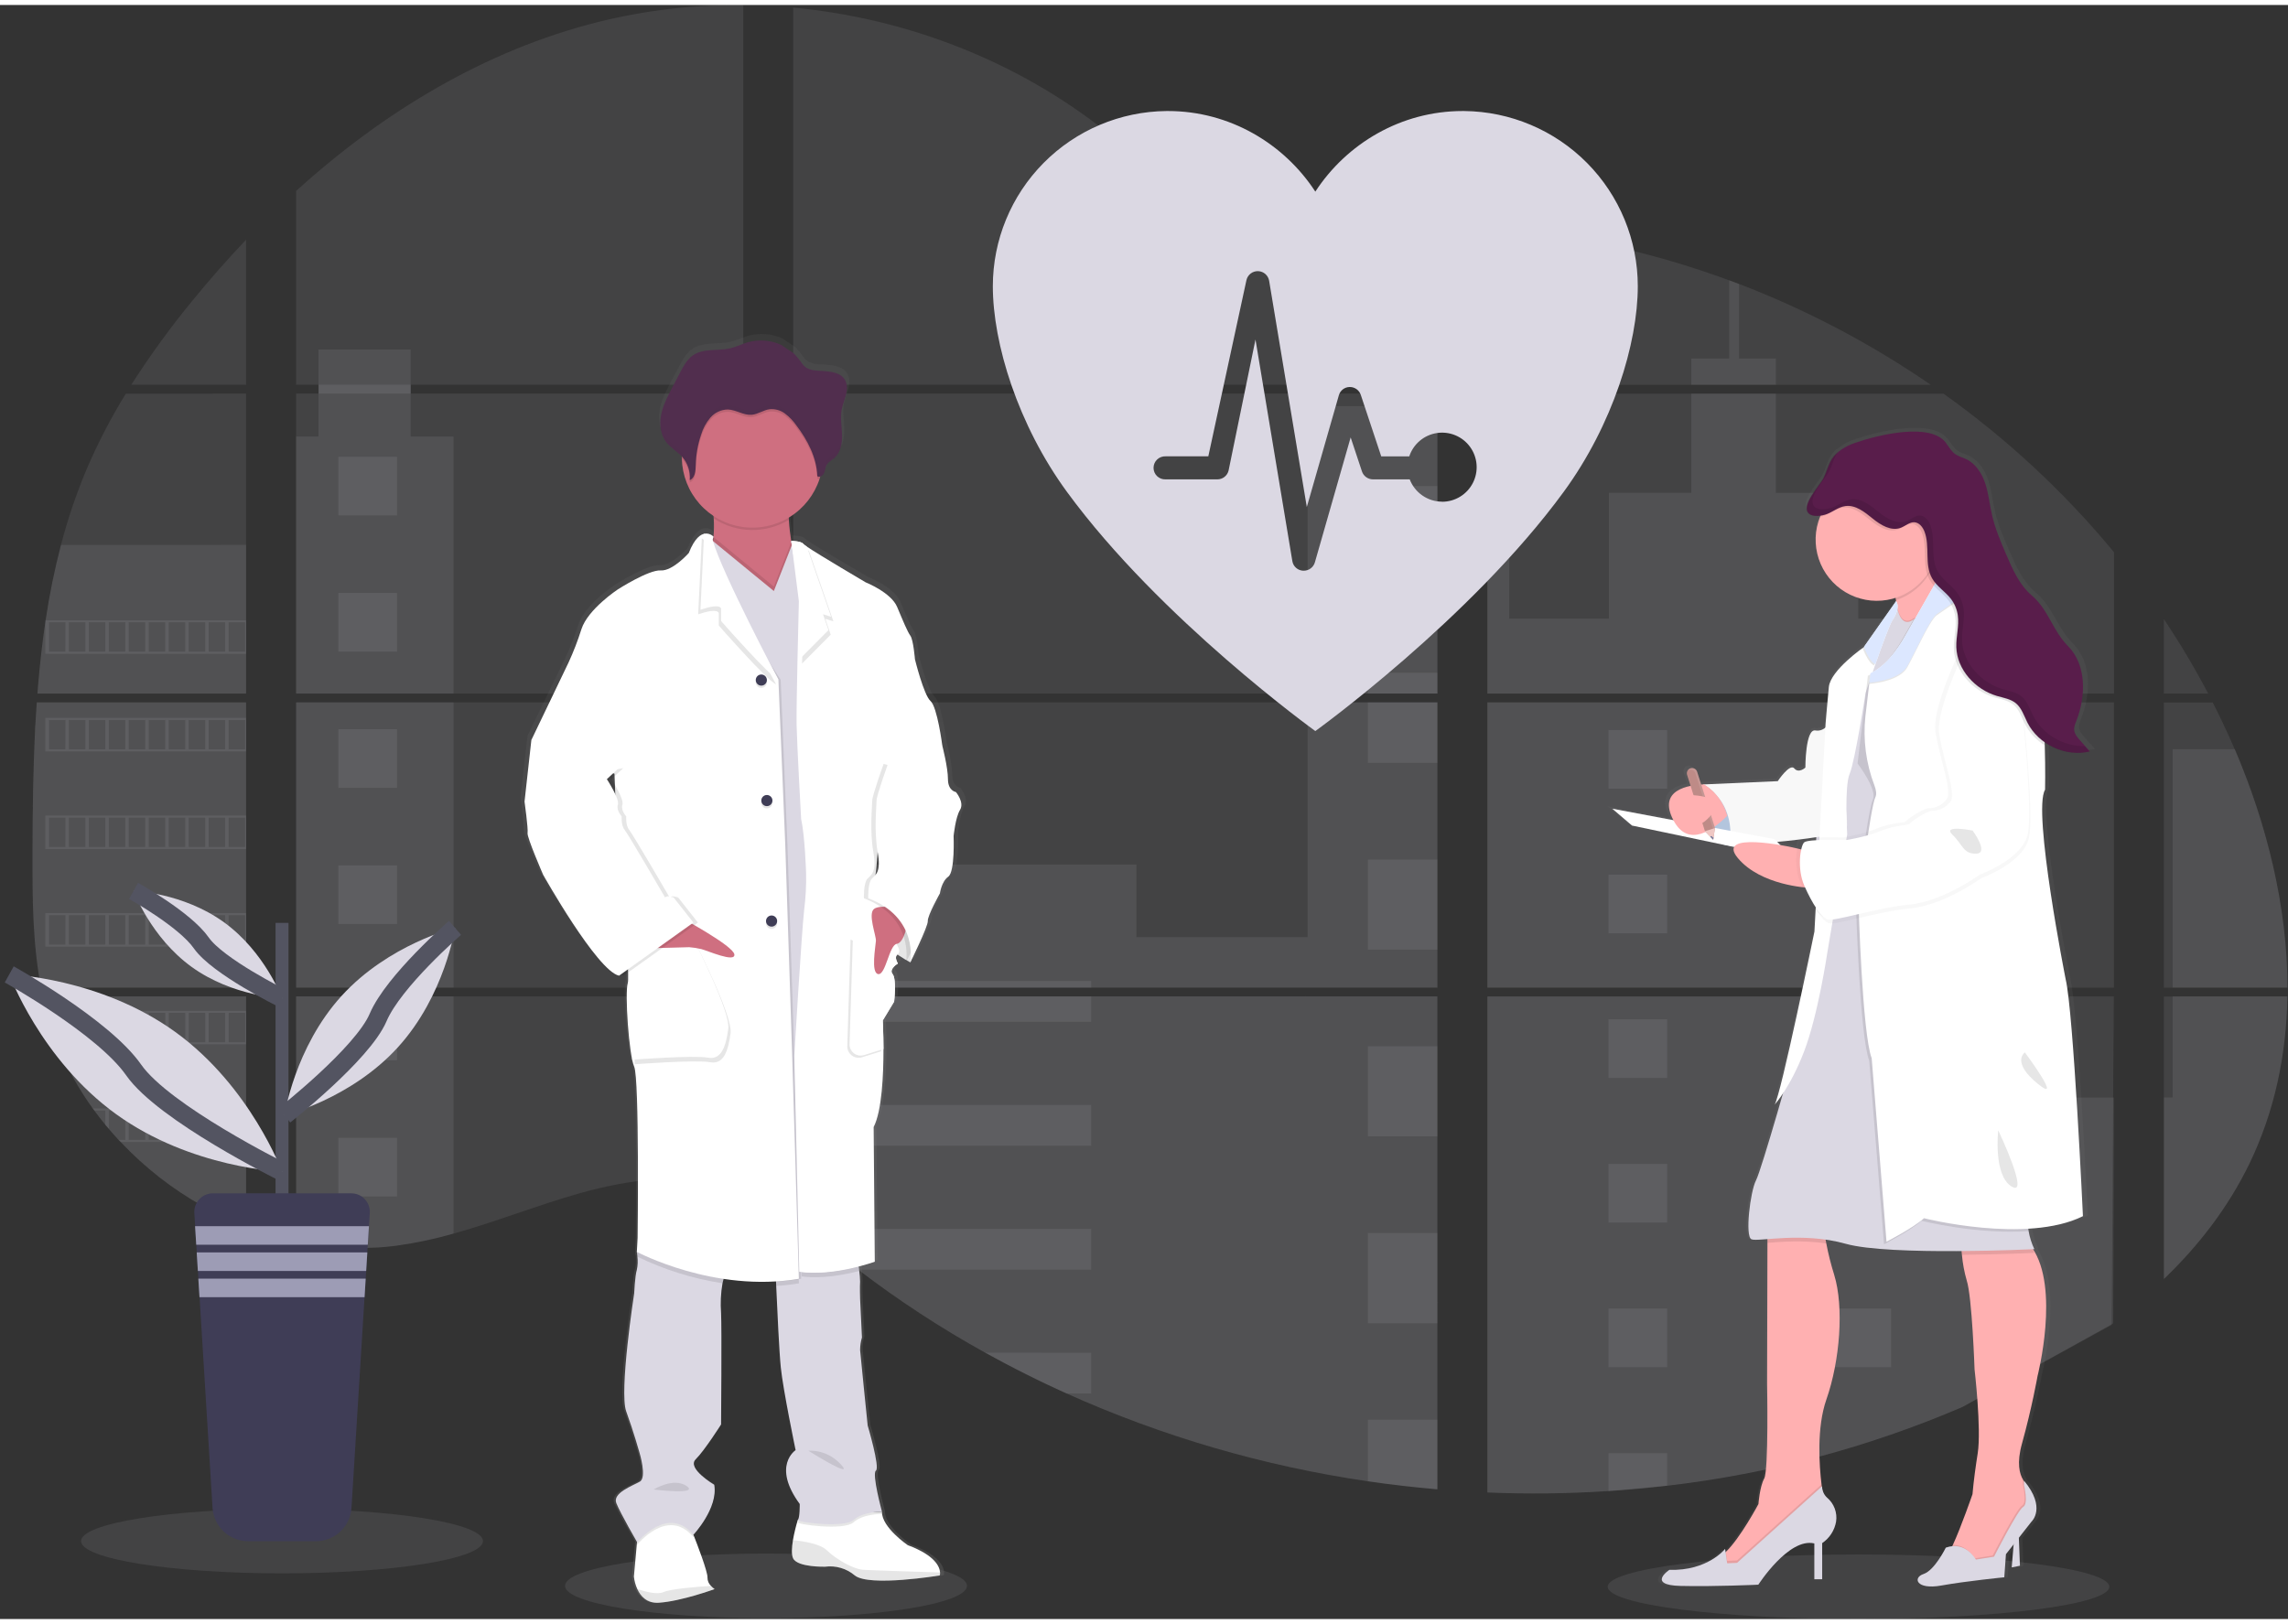 <svg width="300" height="213" viewBox="0 0 248 175" fill="none" xmlns="http://www.w3.org/2000/svg">
<rect x="0" y="0" width="248" height="175" fill="#333333" stroke="none"/>
<path opacity="0.1" d="M83.029 174.902C95.06 174.902 104.814 173.335 104.814 171.403C104.814 169.47 95.06 167.904 83.029 167.904C70.997 167.904 61.244 169.47 61.244 171.403C61.244 173.335 70.997 174.902 83.029 174.902Z" fill="#DBD8E3"/>
<path opacity="0.1" d="M201.448 175C216.462 175 228.632 173.433 228.632 171.501C228.632 169.569 216.462 168.002 201.448 168.002C186.435 168.002 174.264 169.569 174.264 171.501C174.264 173.433 186.435 175 201.448 175Z" fill="#DBD8E3"/>
<path opacity="0.1" d="M3.987 75.614H26.677V106.54H5.648C5.592 106.858 5.538 107.177 5.48 107.497H26.677V132.439C26.639 132.428 26.605 132.414 26.57 132.401C25.971 132.164 25.376 131.913 24.781 131.645L24.401 131.473C23.805 131.191 23.209 130.893 22.613 130.579C22.405 130.469 22.197 130.355 21.991 130.239C18.681 128.385 15.674 126.036 13.075 123.272C12.999 123.199 12.927 123.12 12.851 123.049C12.489 122.655 12.134 122.257 11.789 121.85L11.409 121.403C11.002 120.905 10.609 120.393 10.227 119.874C10.171 119.798 10.117 119.722 10.059 119.651C8.504 117.495 7.213 115.16 6.214 112.697C6.182 112.624 6.155 112.543 6.126 112.474C5.819 111.684 5.547 110.886 5.31 110.082C5.207 109.744 5.109 109.411 5.024 109.06C4.993 108.957 4.966 108.856 4.941 108.756C3.672 103.799 3.522 98.65 3.522 93.537C3.522 92.94 3.522 92.341 3.522 91.749C3.522 89.681 3.546 87.599 3.582 85.52C3.582 84.981 3.604 84.445 3.616 83.904C3.647 82.531 3.692 81.158 3.75 79.785C3.763 79.403 3.781 79.023 3.801 78.643C3.801 78.424 3.812 78.205 3.835 77.986C3.888 77.19 3.933 76.4 3.987 75.614Z" fill="#DBD8E3"/>
<path opacity="0.1" d="M26.677 41.179H14.231C16.254 38.012 18.465 34.969 20.851 32.066C22.7 29.794 24.652 27.581 26.677 25.448V41.179Z" fill="#DBD8E3"/>
<path opacity="0.1" d="M26.677 42.136V74.657H4.058C4.058 74.563 4.074 74.467 4.081 74.373C4.101 74.116 4.121 73.859 4.143 73.604C4.168 73.304 4.195 73.002 4.224 72.71C4.253 72.417 4.284 72.059 4.318 71.735C4.351 71.41 4.383 71.082 4.421 70.758C4.459 70.433 4.492 70.109 4.532 69.787C4.573 69.465 4.608 69.139 4.651 68.817C4.684 68.549 4.72 68.283 4.756 68.014C4.807 67.637 4.861 67.257 4.919 66.881C4.919 66.825 4.935 66.767 4.944 66.713C5.352 63.964 5.908 61.238 6.609 58.548C7.344 55.727 8.281 52.962 9.415 50.276C10.62 47.466 12.031 44.749 13.636 42.147L26.677 42.136Z" fill="#DBD8E3"/>
<path opacity="0.1" d="M32.094 75.611V106.54H80.558V75.611H32.094ZM32.094 107.495V134.055C32.372 134.113 32.647 134.169 32.919 134.216C33.291 134.288 33.66 134.353 34.037 134.408C34.109 134.42 34.183 134.431 34.261 134.438C34.408 134.462 34.56 134.482 34.708 134.502C35.081 134.554 35.453 134.596 35.826 134.63C36.002 134.648 36.181 134.663 36.36 134.677L36.792 134.71C37.026 134.728 37.259 134.742 37.489 134.748C37.632 134.748 37.775 134.762 37.923 134.766C38.035 134.766 38.147 134.766 38.263 134.766C38.379 134.766 38.544 134.766 38.685 134.766C38.878 134.766 39.07 134.766 39.26 134.766H39.517C39.709 134.766 39.902 134.766 40.092 134.748H40.105C40.237 134.748 40.371 134.748 40.505 134.73C40.542 134.733 40.58 134.733 40.617 134.73C40.729 134.73 40.841 134.73 40.948 134.715H41.026L41.775 134.657C42.021 134.634 42.269 134.605 42.52 134.578L43.029 134.518C45.103 134.227 47.154 133.791 49.166 133.212C53.687 131.951 58.109 130.187 62.628 128.895C68.47 127.23 74.924 126.411 80.569 128.448V107.495H32.094ZM80.558 41.179V0.004C75.252 -0.054 69.961 0.567 64.812 1.85C52.54 4.933 41.529 11.62 32.094 20.161V41.177H34.527V42.131H32.094V74.657H80.558V42.134H44.514V41.179H80.558ZM142.807 27.27C139.771 27.163 136.753 26.202 134.023 24.717C128.803 21.878 124.633 17.494 119.974 13.794C110.293 6.087 98.287 1.437 85.971 0.283V41.179H155.155L155.327 40.998L142.807 27.27ZM149.11 26.153L155.792 33.486V24.23C153.554 24.507 151.594 25.167 149.119 26.144L149.11 26.153ZM155.792 140.651V107.495H141.553C141.515 107.354 141.477 107.211 141.432 107.068C141.475 107.211 141.511 107.354 141.551 107.495H85.98V131.473C86.507 131.864 87.028 132.276 87.545 132.694C88.102 133.141 88.651 133.613 89.204 134.075L89.76 134.536C90.026 134.759 90.295 134.983 90.565 135.193C91.102 135.628 91.644 136.058 92.191 136.481C92.461 136.705 92.738 136.906 93.013 137.116C97.379 140.454 101.984 143.466 106.792 146.128C107.87 146.724 108.957 147.306 110.054 147.874C110.785 148.248 111.521 148.619 112.258 148.979C113.367 149.52 114.485 150.041 115.612 150.544C126.001 155.207 136.986 158.407 148.254 160.052C150.756 160.422 153.268 160.712 155.79 160.924V140.648H156.014L155.792 140.651ZM85.98 42.134V74.657H155.801V42.134H85.98ZM85.98 75.611V106.54H155.801V75.611H85.98ZM161.221 24.19V34.514L169.75 25.155C166.924 24.699 164.081 24.374 161.221 24.178V24.19ZM161.221 75.622V106.54H229.131V75.611L161.221 75.622ZM228.883 143.105L229.122 107.495H161.221V161.28C165.595 161.463 169.976 161.411 174.344 161.123V161.123H174.42C176.507 160.992 178.584 160.801 180.651 160.551H180.698C191.727 159.267 202.512 156.39 212.714 152.008L228.883 143.105ZM242.225 80.704C241.971 80.103 241.704 79.506 241.434 78.916C240.929 77.798 240.394 76.711 239.844 75.625H234.546V106.54H247.942C247.935 97.785 245.72 88.842 242.232 80.693L242.225 80.704ZM234.546 107.506V138.135C238.32 134.518 241.508 130.38 243.804 125.649C246.565 119.952 247.828 113.784 247.931 107.502L234.546 107.506ZM234.546 66.61V74.659H239.348C237.895 71.888 236.294 69.198 234.552 66.599L234.546 66.61ZM188.49 30.257C188.137 30.123 187.783 29.987 187.428 29.855C183.679 28.471 179.848 27.319 175.956 26.407L162.904 40.732L162.654 40.998L162.822 41.181H209.275C202.806 36.728 195.831 33.057 188.497 30.246L188.49 30.257ZM210.637 42.145H162.173L161.221 43.017V74.657H169.569H169.582H229.14V59.331C223.752 52.815 217.534 47.033 210.644 42.134L210.637 42.145Z" fill="#DBD8E3"/>
<path opacity="0.1" d="M26.677 58.539V74.657H4.058C4.058 74.563 4.074 74.467 4.081 74.373C4.101 74.116 4.121 73.859 4.143 73.604C4.168 73.304 4.195 73.002 4.224 72.709C4.253 72.416 4.284 72.059 4.318 71.734C4.351 71.41 4.383 71.082 4.421 70.757C4.459 70.433 4.492 70.109 4.532 69.787C4.573 69.465 4.608 69.139 4.651 68.817C4.684 68.549 4.72 68.283 4.756 68.014C4.807 67.636 4.861 67.256 4.919 66.881C4.919 66.825 4.935 66.767 4.944 66.713C5.352 63.964 5.908 61.238 6.609 58.548L26.677 58.539Z" fill="#DBD8E3"/>
<path opacity="0.1" d="M3.987 75.614H26.677V106.54H5.648C5.592 106.858 5.538 107.177 5.48 107.497H26.677V132.439C26.639 132.428 26.605 132.414 26.57 132.401C25.971 132.164 25.376 131.913 24.781 131.645L24.401 131.473C23.805 131.191 23.209 130.893 22.613 130.579C22.405 130.469 22.197 130.355 21.991 130.239C18.681 128.385 15.674 126.036 13.075 123.272C12.999 123.199 12.927 123.12 12.851 123.049C12.489 122.655 12.134 122.257 11.789 121.85L11.409 121.403C11.002 120.905 10.609 120.393 10.227 119.874C10.171 119.798 10.117 119.722 10.059 119.651C8.504 117.495 7.213 115.16 6.214 112.697C6.182 112.624 6.155 112.543 6.126 112.474C5.819 111.684 5.547 110.886 5.31 110.082C5.207 109.744 5.109 109.411 5.024 109.06C4.993 108.957 4.966 108.856 4.941 108.756C3.672 103.799 3.522 98.65 3.522 93.537C3.522 92.94 3.522 92.341 3.522 91.749C3.522 89.681 3.546 87.599 3.582 85.52C3.582 84.981 3.604 84.445 3.616 83.904C3.647 82.531 3.692 81.158 3.75 79.785C3.763 79.403 3.781 79.023 3.801 78.643C3.801 78.424 3.812 78.205 3.835 77.986C3.888 77.19 3.933 76.4 3.987 75.614Z" fill="#DBD8E3"/>
<path opacity="0.1" d="M49.155 46.791V74.656H32.094V46.791H34.527V37.356H44.512V46.791H49.155Z" fill="#DBD8E3"/>
<path opacity="0.1" d="M49.156 75.611H32.097V106.538H49.156V75.611Z" fill="#DBD8E3"/>
<path opacity="0.1" d="M32.094 107.497H49.155V133.208C47.143 133.786 45.092 134.222 43.018 134.511L42.508 134.574C42.258 134.603 42.01 134.628 41.764 134.652C41.518 134.677 41.263 134.695 41.015 134.71H40.937C40.829 134.71 40.713 134.724 40.608 134.726H40.494C40.36 134.726 40.226 134.739 40.092 134.744C39.902 134.755 39.712 134.757 39.517 134.759C39.434 134.759 39.356 134.759 39.273 134.759C39.081 134.759 38.891 134.759 38.699 134.759H38.276C38.162 134.759 38.053 134.759 37.934 134.759L37.503 134.744C37.279 134.744 37.038 134.719 36.805 134.704L36.376 134.672L35.842 134.623C35.466 134.59 35.093 134.547 34.724 134.496L34.276 134.433L34.053 134.402C33.68 134.344 33.311 134.281 32.935 134.209C32.66 134.163 32.387 134.104 32.11 134.048L32.094 107.497Z" fill="#DBD8E3"/>
<path opacity="0.1" d="M155.801 43.499H141.734V74.654H155.801V43.499Z" fill="#DBD8E3"/>
<path opacity="0.1" d="M155.804 75.611V106.54H85.98V93.2H123.171V101.069H141.734V75.611H155.804Z" fill="#DBD8E3"/>
<path opacity="0.1" d="M156.025 140.657H155.802V160.946C153.283 160.733 150.771 160.443 148.267 160.077C136.994 158.426 126.004 155.22 115.612 150.548C112.612 149.198 109.673 147.724 106.795 146.126C101.987 143.462 97.381 140.45 93.014 137.114C91.917 136.273 90.834 135.413 89.765 134.534C89.025 133.923 88.29 133.297 87.545 132.689C87.028 132.271 86.508 131.86 85.98 131.466V107.497H141.549C141.511 107.354 141.473 107.211 141.433 107.07C141.475 107.211 141.515 107.354 141.553 107.497H155.802V140.644C155.878 140.646 155.951 140.653 156.025 140.657Z" fill="#DBD8E3"/>
<path opacity="0.1" d="M192.49 41.179H183.323V38.331H187.432V29.846C187.789 29.976 188.143 30.109 188.497 30.246V38.331H192.49V41.179Z" fill="#DBD8E3"/>
<path opacity="0.1" d="M214.574 74.657H169.573C169.573 74.657 169.573 74.657 169.589 74.668L169.569 74.657H161.221V43.502H163.586V66.53H174.396V52.892H183.325V42.136H192.492V52.901H201.421V66.539H214.574V74.657Z" fill="#DBD8E3"/>
<path opacity="0.1" d="M161.221 75.611V106.54H214.574V75.611H161.221ZM229.057 142.947L229.131 118.465H214.574V107.51H161.221V161.279C165.595 161.463 169.976 161.411 174.344 161.123V161.123H174.42C176.507 160.992 178.584 160.801 180.651 160.551H180.698C191.727 159.267 202.512 156.389 212.714 152.008" fill="#DBD8E3"/>
<path opacity="0.1" d="M235.494 107.497H247.94C247.83 113.777 246.569 119.946 243.811 125.642C241.514 130.375 238.324 134.514 234.555 138.129V118.454H235.494V107.497Z" fill="#DBD8E3"/>
<path opacity="0.1" d="M247.947 106.54H235.494V80.693H242.232C245.72 88.842 247.935 97.785 247.947 106.54Z" fill="#DBD8E3"/>
<path opacity="0.1" d="M155.804 52.161H148.267V61.929H155.804V52.161Z" fill="#DBD8E3"/>
<path opacity="0.1" d="M155.804 72.407H148.267V74.656H155.804V72.407Z" fill="#DBD8E3"/>
<path opacity="0.1" d="M155.804 75.611H148.267V82.173H155.804V75.611Z" fill="#DBD8E3"/>
<path opacity="0.1" d="M155.804 92.654H148.267V102.422H155.804V92.654Z" fill="#DBD8E3"/>
<path opacity="0.1" d="M155.804 112.901H148.267V122.668H155.804V112.901Z" fill="#DBD8E3"/>
<path opacity="0.1" d="M155.801 140.644C155.877 140.644 155.951 140.644 156.025 140.657H155.801V142.927H148.267V133.147H155.801V140.644Z" fill="#DBD8E3"/>
<path opacity="0.1" d="M155.801 153.39V160.935C153.283 160.722 150.771 160.432 148.267 160.066V153.39H155.801Z" fill="#DBD8E3"/>
<path opacity="0.1" d="M118.279 105.823H85.98V106.54H118.279V105.823Z" fill="#DBD8E3"/>
<path opacity="0.1" d="M118.279 107.495H85.98V110.245H118.279V107.495Z" fill="#DBD8E3"/>
<path opacity="0.1" d="M118.279 119.259H85.98V123.681H118.279V119.259Z" fill="#DBD8E3"/>
<path opacity="0.1" d="M118.277 132.696V137.118H93.013C91.916 136.281 90.833 135.421 89.763 134.538C89.023 133.928 88.29 133.302 87.543 132.696H118.277Z" fill="#DBD8E3"/>
<path opacity="0.1" d="M118.277 146.13V150.548H115.61C112.612 149.196 109.674 147.721 106.794 146.124L118.277 146.13Z" fill="#DBD8E3"/>
<path opacity="0.1" d="M180.705 78.61H174.346V84.968H180.705V78.61Z" fill="#DBD8E3"/>
<path opacity="0.1" d="M43.034 48.984H36.675V55.342H43.034V48.984Z" fill="#DBD8E3"/>
<path opacity="0.1" d="M43.034 63.753H36.675V70.111H43.034V63.753Z" fill="#DBD8E3"/>
<path opacity="0.1" d="M43.034 78.522H36.675V84.881H43.034V78.522Z" fill="#DBD8E3"/>
<path opacity="0.1" d="M43.034 93.289H36.675V99.647H43.034V93.289Z" fill="#DBD8E3"/>
<path opacity="0.1" d="M43.034 108.058H36.675V114.417H43.034V108.058Z" fill="#DBD8E3"/>
<path opacity="0.1" d="M43.034 122.828H36.675V129.186H43.034V122.828Z" fill="#DBD8E3"/>
<path opacity="0.1" d="M204.978 78.61H198.62V84.968H204.978V78.61Z" fill="#DBD8E3"/>
<path opacity="0.1" d="M180.705 94.293H174.346V100.651H180.705V94.293Z" fill="#DBD8E3"/>
<path opacity="0.1" d="M204.978 94.293H198.62V100.651H204.978V94.293Z" fill="#DBD8E3"/>
<path opacity="0.1" d="M180.705 109.974H174.346V116.333H180.705V109.974Z" fill="#DBD8E3"/>
<path opacity="0.1" d="M204.978 109.974H198.62V116.333H204.978V109.974Z" fill="#DBD8E3"/>
<path opacity="0.1" d="M180.705 125.658H174.346V132.016H180.705V125.658Z" fill="#DBD8E3"/>
<path opacity="0.1" d="M204.978 125.658H198.62V132.016H204.978V125.658Z" fill="#DBD8E3"/>
<path opacity="0.1" d="M180.705 141.341H174.346V147.7H180.705V141.341Z" fill="#DBD8E3"/>
<path opacity="0.1" d="M204.978 141.341H198.62V147.7H204.978V141.341Z" fill="#DBD8E3"/>
<path opacity="0.1" d="M174.346 161.123V157.023H180.703V160.54L174.346 161.123Z" fill="#DBD8E3"/>
<path opacity="0.1" d="M4.917 66.709V70.346H26.677V66.709H4.917ZM7.086 70.118H5.31V66.932H7.099L7.086 70.118ZM9.252 70.118H7.463V66.932H9.252V70.118ZM11.414 70.118H9.625V66.932H11.414V70.118ZM13.58 70.118H11.794V66.932H13.583L13.58 70.118ZM15.745 70.118H13.956V66.932H15.745V70.118ZM17.911 70.118H16.122V66.932H17.911V70.118ZM20.077 70.118H18.289V66.932H20.077V70.118ZM22.242 70.118H20.453V66.932H22.242V70.118ZM24.406 70.118H22.617V66.932H24.406V70.118ZM26.57 70.118H24.781V66.932H26.57V70.118Z" fill="#DBD8E3"/>
<path opacity="0.1" d="M4.917 77.293V80.93H26.677V77.293H4.917ZM7.086 80.7H5.31V77.523H7.099L7.086 80.7ZM9.252 80.7H7.463V77.523H9.252V80.7ZM11.414 80.7H9.625V77.523H11.414V80.7ZM13.58 80.7H11.794V77.523H13.583L13.58 80.7ZM15.745 80.7H13.956V77.523H15.745V80.7ZM17.911 80.7H16.122V77.523H17.911V80.7ZM20.077 80.7H18.289V77.523H20.077V80.7ZM22.242 80.7H20.453V77.523H22.242V80.7ZM24.406 80.7H22.617V77.523H24.406V80.7ZM26.57 80.7H24.781V77.523H26.57V80.7Z" fill="#DBD8E3"/>
<path opacity="0.1" d="M4.917 87.881V91.525H26.677V87.881H4.917ZM7.086 91.288H5.31V88.109H7.099L7.086 91.288ZM9.252 91.288H7.463V88.109H9.252V91.288ZM11.414 91.288H9.625V88.109H11.414V91.288ZM13.58 91.288H11.794V88.109H13.583L13.58 91.288ZM15.745 91.288H13.956V88.109H15.745V91.288ZM17.911 91.288H16.122V88.109H17.911V91.288ZM20.077 91.288H18.289V88.109H20.077V91.288ZM22.242 91.288H20.453V88.109H22.242V91.288ZM24.406 91.288H22.617V88.109H24.406V91.288ZM26.57 91.288H24.781V88.109H26.57V91.288Z" fill="#DBD8E3"/>
<path opacity="0.1" d="M4.917 98.469V102.102H26.677V98.469H4.917ZM7.086 101.876H5.31V98.695H7.099L7.086 101.876ZM9.252 101.876H7.463V98.695H9.252V101.876ZM11.414 101.876H9.625V98.695H11.414V101.876ZM13.58 101.876H11.794V98.695H13.583L13.58 101.876ZM15.745 101.876H13.956V98.695H15.745V101.876ZM17.911 101.876H16.122V98.695H17.911V101.876ZM20.077 101.876H18.289V98.695H20.077V101.876ZM22.242 101.876H20.453V98.695H22.242V101.876ZM24.406 101.876H22.617V98.695H24.406V101.876ZM26.57 101.876H24.781V98.695H26.57V101.876Z" fill="#DBD8E3"/>
<path opacity="0.1" d="M5.011 109.056C5.098 109.398 5.196 109.74 5.299 110.077V109.284H7.088V112.463H6.131C6.16 112.537 6.189 112.617 6.218 112.686H26.677V109.056H5.011ZM9.259 112.463H7.47V109.284H9.259V112.463ZM11.421 112.463H9.632V109.284H11.421V112.463ZM13.587 112.463H11.794V109.284H13.582L13.587 112.463ZM15.751 112.463H13.963V109.284H15.751V112.463ZM17.918 112.463H16.129V109.284H17.918V112.463ZM20.084 112.463H18.295V109.284H20.084V112.463ZM22.248 112.463H20.46V109.284H22.248V112.463ZM24.412 112.463H22.624V109.284H24.412V112.463ZM26.576 112.463H24.788V109.284H26.576V112.463Z" fill="#DBD8E3"/>
<path opacity="0.1" d="M10.063 119.644C10.119 119.716 10.173 119.796 10.231 119.868H11.414V121.395C11.541 121.547 11.666 121.699 11.796 121.842V119.859H13.585V123.049H12.86C12.932 123.123 13.001 123.201 13.084 123.273H26.684V119.644H10.063ZM15.744 123.049H13.956V119.872H15.744V123.049ZM17.911 123.049H16.122V119.872H17.911V123.049ZM20.077 123.049H18.289V119.872H20.077V123.049ZM22.241 123.049H20.453V119.872H22.241V123.049ZM24.406 123.049H22.617V119.872H24.406V123.049ZM26.57 123.049H24.781V119.872H26.57V123.049Z" fill="#DBD8E3"/>
<path opacity="0.1" d="M22 130.23C22.204 130.346 22.412 130.453 22.622 130.57V130.458H24.41V131.464L24.79 131.64V130.458H26.579V132.392C26.613 132.409 26.649 132.422 26.686 132.432V130.23H22Z" fill="#DBD8E3"/>
<path opacity="0.1" d="M169.573 74.656H169.587H169.573ZM155.801 140.642H156.025H155.801ZM141.432 107.068C141.475 107.211 141.511 107.354 141.551 107.495C141.515 107.354 141.477 107.211 141.432 107.068ZM169.573 74.65H169.587H169.573ZM34.536 41.172V42.127H44.523V41.172H34.536ZM155.801 140.642H156.025H155.801ZM141.432 107.068C141.475 107.211 141.511 107.354 141.551 107.495C141.515 107.354 141.477 107.211 141.432 107.068ZM169.573 74.65H169.587H169.573ZM155.801 140.635H156.025H155.801ZM141.432 107.068C141.475 107.211 141.511 107.354 141.551 107.495C141.515 107.354 141.477 107.211 141.432 107.068Z" fill="#DBD8E3"/>
<path d="M104.094 84.885C104.094 84.885 103.213 84.762 103.213 83.479C103.213 82.196 102.582 79.799 102.582 79.799C102.582 79.788 102.037 75.625 101.283 74.963C100.53 74.301 99.562 70.415 99.562 70.415C99.562 70.415 99.396 68.307 99.059 67.853C98.721 67.4 98.265 66.288 97.592 64.703C96.919 63.118 94.113 62.02 94.113 62.02C94.113 62.02 89.04 59.078 87.603 58.119C87.472 58.04 87.35 57.948 87.239 57.844C86.988 57.515 85.897 57.509 85.897 57.509C85.783 56.789 85.674 55.962 85.638 55.213C85.638 55.132 85.638 55.052 85.627 54.971C87.23 54.024 88.437 52.53 89.027 50.764C89.054 50.679 89.076 50.589 89.101 50.504C89.197 50.473 89.285 50.421 89.36 50.353C89.436 50.286 89.496 50.203 89.537 50.111C89.666 49.822 89.669 49.485 89.83 49.216C90.017 48.899 90.375 48.729 90.657 48.49C91.368 47.886 91.551 46.869 91.518 45.943C91.495 45.194 91.375 44.439 91.422 43.694L91.435 43.506C91.448 43.395 91.464 43.283 91.484 43.175C91.594 42.621 91.833 42.098 91.967 41.548C92.101 40.998 92.115 40.379 91.802 39.905C91.343 39.209 90.389 39.071 89.55 38.999C88.6 38.919 87.751 39.024 87.142 38.235C86.858 37.822 86.538 37.435 86.186 37.079C86.06 36.962 84.844 36.22 84.844 36.171C83.657 35.621 82.311 35.518 81.055 35.88C80.424 36.064 79.829 36.363 79.19 36.513C77.811 36.84 76.223 36.486 75.052 37.276C74.399 37.723 74.007 38.434 73.641 39.127C73.343 39.697 73.04 40.268 72.733 40.837C72.239 41.774 71.736 42.726 71.528 43.764C71.484 43.989 71.457 44.218 71.448 44.448V44.459C71.448 44.542 71.448 44.624 71.448 44.707V44.812C71.448 44.89 71.448 44.966 71.461 45.036C71.475 45.105 71.472 45.127 71.479 45.174C71.486 45.221 71.497 45.326 71.51 45.398C71.524 45.469 71.55 45.595 71.577 45.693C71.588 45.735 71.604 45.776 71.618 45.816C71.64 45.892 71.667 45.966 71.696 46.039C71.711 46.078 71.727 46.118 71.745 46.156C71.778 46.234 71.819 46.31 71.859 46.379C71.877 46.411 71.89 46.44 71.908 46.469C71.971 46.573 72.039 46.673 72.114 46.768C72.592 47.365 73.297 47.745 73.817 48.304C73.817 48.327 73.817 48.349 73.817 48.369C73.817 48.432 73.817 48.492 73.817 48.555C73.845 49.801 74.177 51.022 74.784 52.111C75.391 53.2 76.255 54.124 77.301 54.803C77.301 54.889 77.312 54.976 77.316 55.061C77.36 55.724 77.352 56.39 77.292 57.053C77.201 56.945 77.087 56.86 76.958 56.803C76.83 56.745 76.69 56.718 76.549 56.722C76.454 56.717 76.357 56.725 76.263 56.746L76.243 56.731V56.751C75.751 56.871 75.145 57.383 74.567 58.839C74.567 58.839 72.805 60.824 71.463 60.742C70.122 60.659 66.726 62.807 66.726 62.807C66.726 62.807 63.413 64.958 62.702 67.149C62.304 68.392 61.828 69.607 61.275 70.789L57.179 79.229L56.424 85.925C56.424 85.925 56.842 88.903 56.759 89.357C56.676 89.81 58.478 93.904 58.478 93.904C58.478 93.904 64.432 104.365 66.864 104.902L67.039 104.779C67.143 104.833 67.253 104.874 67.367 104.902L67.868 104.548C67.898 104.942 67.886 105.338 67.83 105.729C67.495 106.762 67.955 113.502 68.541 114.824C69.127 116.145 68.919 133.47 68.919 133.47L68.836 134.999C68.836 134.999 68.836 135.048 68.856 135.133L68.836 135.495L68.897 135.526C68.959 136.012 68.939 136.504 68.836 136.982C68.626 137.653 68.541 139.549 68.541 139.549C68.541 139.549 66.867 150.253 67.66 152.404C68.454 154.555 69.129 156.911 69.129 156.911C69.129 156.911 69.968 159.594 69.169 160.052C68.371 160.511 66.102 161.28 66.569 162.398C66.994 163.43 68.606 166.198 68.845 166.603L68.825 166.815L68.496 170.377C68.55 170.847 68.677 171.306 68.874 171.736C69.234 172.512 69.934 173.317 71.264 173.23C71.488 173.214 71.747 173.187 71.998 173.154C74.432 172.827 77.43 171.741 77.43 171.741C77.275 171.642 77.132 171.524 77.006 171.39V171.39C76.886 171.274 76.791 171.135 76.727 170.981C76.663 170.827 76.63 170.662 76.632 170.495C76.668 169.847 75.454 166.757 75.152 165.997C75.105 165.888 75.081 165.825 75.081 165.825C75.081 165.825 77.849 162.932 77.388 160.368C77.388 160.368 74.325 158.579 75.333 157.597C76.342 156.616 78.144 153.797 78.144 153.797C78.144 153.797 78.226 143.255 78.144 141.681C78.057 140.589 78.109 139.49 78.298 138.411C78.331 138.247 78.372 138.089 78.414 137.932C79.809 138.14 81.216 138.247 82.626 138.252C83.14 138.252 83.664 138.252 84.191 138.22C84.191 138.37 84.198 138.531 84.211 138.703C84.328 141.315 84.544 145.893 84.721 147.595C84.972 150.034 86.355 156.607 86.355 156.607C86.355 156.607 83.715 158.302 86.816 162.478C86.816 162.478 86.816 163.992 86.61 164.211C86.391 164.927 86.214 165.656 86.08 166.393C85.951 167.18 85.897 167.976 86.107 168.389C86.61 169.377 89.629 169.297 89.629 169.297L89.702 169.284C90.272 169.225 90.848 169.28 91.396 169.445C91.945 169.61 92.455 169.883 92.897 170.247C94.044 171.168 98.397 170.764 100.753 170.471C101.677 170.355 102.294 170.247 102.294 170.247C102.324 170.143 102.334 170.034 102.325 169.925C102.301 169.346 101.847 168.076 98.77 166.943C98.77 166.943 95.877 164.998 95.918 163.303H95.857H95.522C95.766 163.29 95.922 163.303 95.922 163.303C95.922 163.303 94.789 159.167 95.251 158.832C95.714 158.496 94.328 153.913 94.328 153.913C94.328 153.913 93.534 146.222 93.492 145.683C93.494 145.221 93.564 144.761 93.7 144.32L93.492 140.103C93.492 140.103 93.452 138.701 93.492 138.245C93.485 137.849 93.453 137.454 93.396 137.062C93.376 136.906 93.356 136.743 93.333 136.582C94.417 136.307 95.122 136.052 95.122 136.052L94.996 121.374C95.918 119.586 96.088 115.662 96.083 112.879C96.083 111.09 96.002 109.766 96.002 109.766L97.261 107.712C97.261 107.712 97.552 105.253 97.091 104.714C96.888 104.47 96.98 104.217 97.147 104.009C97.234 103.94 97.326 103.878 97.422 103.822C97.422 103.822 97.409 103.802 97.393 103.773C97.481 103.699 97.575 103.633 97.673 103.574C97.673 103.574 97.225 102.88 97.626 102.588C98.001 102.842 98.337 103.035 98.591 103.191C98.574 103.354 98.556 103.448 98.556 103.448L98.663 103.225C98.909 103.363 99.059 103.448 99.059 103.448C99.059 103.448 101.031 99.52 100.988 98.941C100.946 98.362 102.33 95.923 102.33 95.923C102.33 95.923 102.497 94.642 103.253 94.105C104.009 93.569 103.839 89.681 103.839 89.681C103.839 89.681 104.049 87.655 104.552 86.828C105.055 86.001 104.094 84.885 104.094 84.885ZM66.364 83.161L66.402 84.098C66.178 83.738 66.017 83.479 66.017 83.479L66.364 83.161Z" fill="url(#paint0_linear_484_614)"/>
<path d="M99.166 101.751L98.683 103.808C98.683 103.808 94.815 101.834 94.118 99.326C93.42 96.817 95.285 95.865 95.285 95.865L98.889 97.392L99.166 101.751Z" fill="white"/>
<path opacity="0.1" d="M99.166 101.751L98.683 103.808C98.683 103.808 94.815 101.834 94.118 99.326C93.42 96.817 95.285 95.865 95.285 95.865L98.889 97.392L99.166 101.751Z" fill="black"/>
<path d="M77.46 171.754C77.46 171.754 73.882 173.068 71.423 173.234C70.118 173.321 69.431 172.521 69.078 171.749C68.885 171.321 68.76 170.864 68.709 170.397L69.029 166.853L69.199 164.966L74.424 163.609L75.163 165.872L75.233 166.044C75.53 166.8 76.722 169.874 76.686 170.515C76.685 170.68 76.716 170.842 76.779 170.994C76.842 171.146 76.935 171.283 77.053 171.398C77.173 171.534 77.309 171.653 77.46 171.754V171.754Z" fill="white"/>
<path d="M101.894 169.952C101.903 170.06 101.892 170.168 101.862 170.272C101.862 170.272 94.212 171.549 92.647 170.272C92.206 169.899 91.691 169.622 91.137 169.46C90.582 169.297 90 169.253 89.427 169.328C89.427 169.328 86.467 169.409 85.973 168.434C85.767 168.025 85.821 167.231 85.949 166.449C86.079 165.716 86.252 164.991 86.467 164.278L86.586 164.184L87.29 163.618L95.535 163.375H95.598C95.558 165.06 98.397 166.994 98.397 166.994C101.413 168.112 101.858 169.375 101.894 169.952Z" fill="white"/>
<path opacity="0.1" d="M101.894 169.952C101.901 170.06 101.89 170.168 101.86 170.272C101.86 170.272 94.212 171.548 92.647 170.272C92.206 169.899 91.692 169.623 91.138 169.46C90.584 169.298 90.002 169.253 89.429 169.328C89.429 169.328 86.467 169.409 85.975 168.434C85.769 168.023 85.821 167.231 85.948 166.449C87.089 166.563 88.888 166.847 89.595 167.524C90.663 168.555 92.474 169.583 93.586 169.664C94.455 169.72 99.658 169.885 101.894 169.952Z" fill="black"/>
<path opacity="0.1" d="M77.459 171.754C77.459 171.754 73.882 173.069 71.423 173.234C70.117 173.321 69.431 172.521 69.08 171.748C69.99 172.054 71.253 172.376 71.917 172.081C72.704 171.732 75.494 171.506 77.059 171.41C77.178 171.54 77.313 171.656 77.459 171.754V171.754Z" fill="black"/>
<path d="M82.767 65.814C79.816 64.667 76.02 60.878 76.968 59.107C77.178 58.66 77.303 58.178 77.336 57.685C77.397 57.016 77.406 56.343 77.363 55.673C77.297 54.575 77.165 53.482 76.968 52.4C76.968 52.4 86.181 52.608 85.644 53.965C85.488 54.363 85.463 55.054 85.506 55.827C85.548 56.601 85.66 57.475 85.776 58.215C85.937 59.23 86.098 60.004 86.098 60.004C86.098 60.004 85.535 60.793 85.204 60.835C84.873 60.878 87.001 67.448 82.767 65.814Z" fill="#CF6F80"/>
<path opacity="0.1" d="M75.226 166.044L75.156 166.12C72.402 162.789 69.071 166.94 69.071 166.94L69.022 166.853L69.192 164.966L74.416 163.609L75.156 165.872L75.226 166.044Z" fill="black"/>
<path opacity="0.1" d="M95.6 163.609C95.6 163.609 93.588 163.567 92.515 164.515C91.442 165.463 86.255 164.72 86.478 164.515C86.544 164.413 86.584 164.296 86.594 164.175L87.299 163.609L95.544 163.365C95.575 163.515 95.6 163.609 95.6 163.609Z" fill="black"/>
<path d="M78.653 137.449C78.503 137.819 78.389 138.203 78.313 138.596C78.127 139.67 78.075 140.764 78.159 141.851C78.242 143.416 78.159 153.904 78.159 153.904C78.159 153.904 76.391 156.701 75.405 157.687C74.419 158.672 77.417 160.443 77.417 160.443C77.864 162.992 75.154 165.871 75.154 165.871C72.4 162.54 69.069 166.694 69.069 166.694C69.069 166.694 67.258 163.564 66.806 162.446C66.355 161.328 68.575 160.555 69.355 160.101C70.135 159.647 69.317 156.971 69.317 156.971C69.317 156.971 68.657 154.626 67.875 152.486C67.092 150.347 68.738 139.696 68.738 139.696C68.738 139.696 68.823 137.804 69.026 137.145C69.129 136.669 69.149 136.179 69.087 135.696C69.073 135.533 69.058 135.396 69.046 135.305C69.035 135.213 69.026 135.171 69.026 135.171L69.058 135.117L70.175 133.033C70.175 133.033 79.19 136.136 78.653 137.449Z" fill="#DBD8E3"/>
<path d="M95.6 163.363C95.6 163.363 93.588 163.321 92.515 164.258C91.442 165.194 86.255 164.463 86.478 164.258C86.702 164.052 86.684 162.529 86.684 162.529C83.641 158.375 86.237 156.69 86.237 156.69C86.237 156.69 84.878 150.15 84.632 147.724C84.46 146.03 84.247 141.476 84.133 138.875C84.084 137.758 84.055 136.988 84.055 136.988L86.541 136.488L86.861 136.423L92.857 135.22C92.857 135.22 93.022 136.338 93.134 137.252C93.19 137.643 93.221 138.036 93.228 138.43C93.188 138.878 93.228 140.277 93.228 140.277L93.431 144.474C93.299 144.914 93.23 145.371 93.228 145.831C93.268 146.365 94.049 154.016 94.049 154.016C94.049 154.016 95.406 158.581 94.943 158.91C94.48 159.238 95.6 163.363 95.6 163.363Z" fill="#DBD8E3"/>
<path opacity="0.1" d="M85.644 53.965C85.488 54.363 85.463 55.054 85.506 55.827C84.272 56.57 82.853 56.95 81.413 56.923C79.972 56.897 78.569 56.464 77.363 55.675C77.297 54.577 77.165 53.483 76.968 52.4C76.968 52.4 86.181 52.603 85.644 53.965Z" fill="black"/>
<path d="M89.206 49.024C89.207 49.83 89.081 50.63 88.83 51.396C88.27 53.112 87.121 54.574 85.587 55.525C84.053 56.475 82.233 56.853 80.447 56.591C78.661 56.329 77.026 55.444 75.829 54.093C74.633 52.742 73.953 51.011 73.909 49.207C73.909 49.145 73.909 49.086 73.909 49.024C73.891 48.008 74.076 46.999 74.453 46.056C74.83 45.113 75.391 44.254 76.103 43.53C76.814 42.805 77.664 42.23 78.6 41.837C79.537 41.445 80.543 41.242 81.558 41.242C82.574 41.242 83.58 41.445 84.516 41.837C85.453 42.23 86.302 42.805 87.014 43.53C87.726 44.254 88.287 45.113 88.664 46.056C89.04 46.999 89.225 48.008 89.208 49.024H89.206Z" fill="#CF6F80"/>
<path opacity="0.1" d="M82.767 65.814C79.816 64.668 76.02 60.878 76.968 59.107C77.178 58.66 77.303 58.178 77.336 57.685L81.376 61.005L83.876 63.056L85.776 58.217C85.937 59.232 86.098 60.006 86.098 60.006C86.098 60.006 85.535 60.795 85.204 60.838C84.873 60.88 87.001 67.449 82.767 65.814Z" fill="black"/>
<path d="M93.214 80.487L89.841 137.163L85.441 137.451L74.048 104.588L75.917 65.573L76.31 57.33L81.376 61.49L83.878 63.541L85.834 58.562L89.472 61.732L93.214 80.487Z" fill="#DBD8E3"/>
<path opacity="0.1" d="M78.654 137.449C78.504 137.82 78.39 138.204 78.314 138.596C75.112 138.102 72.003 137.13 69.089 135.714L69.029 135.683L69.049 135.323L69.06 135.135L70.178 133.052C70.178 133.052 79.19 136.137 78.654 137.449Z" fill="black"/>
<path opacity="0.1" d="M86.592 138.605C85.774 138.744 84.948 138.838 84.12 138.887C84.07 137.769 84.041 137 84.041 137L86.527 136.499L86.592 138.605Z" fill="black"/>
<path opacity="0.1" d="M93.121 137.263C91.531 137.677 89.076 138.142 86.879 137.851L86.847 136.434L92.843 135.231C92.843 135.231 93.009 136.338 93.121 137.263Z" fill="black"/>
<path opacity="0.1" d="M86.838 138.111C77.671 139.676 69.276 135.189 69.276 135.189L69.357 133.669C69.357 133.669 69.565 116.433 68.988 115.112C68.411 113.791 67.962 107.09 68.288 106.062C68.615 105.033 67.097 89.612 67.097 89.612L66.851 83.352L57.85 79.705L61.874 71.317C62.417 70.141 62.885 68.931 63.273 67.695C63.973 65.517 67.222 63.377 67.222 63.377C67.222 63.377 70.553 61.24 71.87 61.321C73.187 61.401 74.913 59.429 74.913 59.429C76.187 56.181 77.341 57.652 77.341 57.652C77.341 57.806 77.341 57.652 77.278 58.133C76.831 61.699 84.508 72.967 84.618 73.165L85.349 90.975L86.089 113.514L86.838 138.111Z" fill="black"/>
<path d="M86.592 138.111C77.426 139.676 69.028 135.189 69.028 135.189L69.111 133.669C69.111 133.669 69.319 116.434 68.74 115.112C68.161 113.791 67.714 107.091 68.043 106.062C68.371 105.034 66.851 89.612 66.851 89.612L66.603 83.352L57.597 79.692L61.621 71.303C62.164 70.127 62.631 68.917 63.021 67.681C63.719 65.504 66.969 63.364 66.969 63.364C66.969 63.364 70.3 61.227 71.615 61.307C72.93 61.388 74.658 59.416 74.658 59.416C75.934 56.168 77.341 57.639 77.341 57.639C77.341 57.793 77.207 57.862 77.278 58.119C78.262 61.578 84.263 72.953 84.372 73.152L85.112 90.962L85.852 113.5L86.592 138.111Z" fill="white"/>
<path opacity="0.1" d="M84.122 73.659C83.136 73.248 77.913 67.285 77.913 67.285V65.928C77.723 65.481 76.594 65.754 75.677 66.067L76.071 57.824L76.518 58.195C77.497 61.651 84.008 73.46 84.122 73.659Z" fill="black"/>
<path d="M84.37 73.165C83.382 72.754 78.159 66.791 78.159 66.791V65.434C77.969 64.987 76.84 65.26 75.923 65.573L76.319 57.33L76.766 57.701C77.748 61.157 84.26 72.969 84.37 73.165Z" fill="white"/>
<path opacity="0.1" d="M69.277 102.903C69.4 102.903 75.651 102.246 75.651 102.246C75.651 102.246 79.436 109.688 79.188 111.499C78.939 113.31 78.49 114.913 76.968 114.629C75.445 114.345 68.774 114.853 68.774 114.853L69.277 102.903Z" fill="black"/>
<path d="M69.029 102.409C69.152 102.409 75.403 101.751 75.403 101.751C75.403 101.751 79.186 109.196 78.94 111.005C78.694 112.814 78.24 114.419 76.72 114.135C75.199 113.851 68.526 114.359 68.526 114.359L69.029 102.409Z" fill="white"/>
<path d="M73.739 98.914C73.739 98.914 79.476 101.997 79.599 102.939C79.722 103.88 76.679 102.527 76.022 102.364C75.589 102.26 75.149 102.191 74.705 102.158L70.321 102.277L73.739 98.914Z" fill="#CF6F80"/>
<path opacity="0.1" d="M82.521 74.044C82.854 74.044 83.124 73.774 83.124 73.441C83.124 73.107 82.854 72.837 82.521 72.837C82.188 72.837 81.917 73.107 81.917 73.441C81.917 73.774 82.188 74.044 82.521 74.044Z" fill="black"/>
<path d="M82.521 73.798C82.854 73.798 83.124 73.528 83.124 73.195C83.124 72.861 82.854 72.591 82.521 72.591C82.188 72.591 81.917 72.861 81.917 73.195C81.917 73.528 82.188 73.798 82.521 73.798Z" fill="#3F3D56"/>
<path opacity="0.1" d="M83.632 100.175C83.966 100.175 84.236 99.905 84.236 99.572C84.236 99.238 83.966 98.968 83.632 98.968C83.299 98.968 83.029 99.238 83.029 99.572C83.029 99.905 83.299 100.175 83.632 100.175Z" fill="black"/>
<path d="M83.632 99.927C83.966 99.927 84.236 99.657 84.236 99.323C84.236 98.99 83.966 98.72 83.632 98.72C83.299 98.72 83.029 98.99 83.029 99.323C83.029 99.657 83.299 99.927 83.632 99.927Z" fill="#3F3D56"/>
<path opacity="0.1" d="M83.122 87.11C83.456 87.11 83.726 86.839 83.726 86.506C83.726 86.173 83.456 85.902 83.122 85.902C82.789 85.902 82.519 86.173 82.519 86.506C82.519 86.839 82.789 87.11 83.122 87.11Z" fill="black"/>
<path d="M83.122 86.864C83.456 86.864 83.726 86.594 83.726 86.26C83.726 85.927 83.456 85.656 83.122 85.656C82.789 85.656 82.519 85.927 82.519 86.26C82.519 86.594 82.789 86.864 83.122 86.864Z" fill="#3F3D56"/>
<path d="M97.038 102.033C97.038 102.033 97.449 102.65 97.038 102.938C96.626 103.227 97.078 103.924 97.078 103.924C97.078 103.924 96.052 104.526 96.503 105.067C96.955 105.608 96.669 108.051 96.669 108.051L95.435 110.095C95.435 110.095 95.508 111.412 95.513 113.191C95.513 115.968 95.35 119.872 94.447 121.651L94.572 136.253C94.572 136.253 90.25 137.831 86.633 137.351L86.096 113.92C86.096 113.92 86.879 100.633 87.167 98.085C87.336 96.761 87.405 95.427 87.373 94.094C87.373 94.094 87.25 90.105 86.836 88.254C86.836 88.254 86.389 80.235 86.344 78.015C86.324 76.953 86.38 73.854 86.443 70.907C86.512 67.686 86.59 64.647 86.59 64.647L85.774 58.19C85.774 58.19 86.59 58.108 86.836 58.436C86.946 58.539 87.066 58.631 87.194 58.711V58.711C88.602 59.664 93.579 62.593 93.579 62.593C93.579 62.593 96.334 63.688 96.993 65.257C97.653 66.827 98.111 67.94 98.431 68.388C98.75 68.835 98.925 70.936 98.925 70.936C98.925 70.936 99.873 74.804 100.613 75.459C101.353 76.114 101.894 80.282 101.894 80.282L95.354 85.424C95.354 85.424 94.78 93.978 94.657 94.308C94.534 94.639 97.038 102.033 97.038 102.033Z" fill="white"/>
<path d="M97.286 102.033C97.286 102.033 97.695 102.65 97.286 102.938C96.877 103.227 97.324 103.924 97.324 103.924C97.324 103.924 96.304 104.532 96.752 105.073C97.199 105.614 96.917 108.058 96.917 108.058L95.683 110.102C95.683 110.102 95.757 111.418 95.763 113.198C95.763 115.975 95.6 119.878 94.697 121.658L94.82 136.259C94.82 136.259 90.492 137.838 86.879 137.357L86.344 113.927C86.344 113.927 87.127 100.64 87.415 98.091C87.584 96.768 87.652 95.434 87.619 94.1C87.619 94.1 87.496 90.112 87.084 88.261C87.084 88.261 86.637 80.241 86.59 78.021C86.57 76.959 86.628 73.861 86.689 70.914C86.758 67.692 86.836 64.654 86.836 64.654L85.758 58.11C85.758 58.11 86.836 58.11 87.084 58.443C87.194 58.547 87.313 58.639 87.442 58.718C88.85 59.67 93.829 62.599 93.829 62.599C93.829 62.599 96.582 63.695 97.241 65.264C97.901 66.834 98.359 67.947 98.681 68.394C99.003 68.841 99.173 70.943 99.173 70.943C99.173 70.943 100.121 74.811 100.861 75.466C101.601 76.121 102.135 80.279 102.135 80.279L95.596 85.421C95.596 85.421 95.021 93.975 94.896 94.306C94.771 94.637 97.286 102.033 97.286 102.033Z" fill="white"/>
<path opacity="0.1" d="M89.454 66.552L90.044 68.274L86.937 71.404C87.006 68.184 87.084 65.144 87.084 65.144L86.007 58.6C86.007 58.6 87.084 58.6 87.332 58.933C87.441 59.037 87.561 59.128 87.69 59.206L90.333 66.829L89.454 66.552Z" fill="black"/>
<path d="M89.206 66.058L89.799 67.78L86.691 70.91C86.76 67.688 86.838 64.65 86.838 64.65L85.758 58.106C85.758 58.106 86.838 58.106 87.084 58.439C87.194 58.542 87.314 58.635 87.442 58.714L90.087 66.335L89.206 66.058Z" fill="white"/>
<path opacity="0.1" d="M89.206 49.024C89.207 49.83 89.081 50.63 88.83 51.396C88.788 51.403 88.745 51.401 88.703 51.39C88.662 51.38 88.623 51.361 88.589 51.336C88.53 49.323 87.54 47.434 86.322 45.827C85.98 45.341 85.565 44.912 85.092 44.552C84.614 44.193 84.019 44.025 83.424 44.081C82.753 44.172 82.161 44.628 81.484 44.687C80.589 44.76 79.789 44.141 78.901 44.11C78.54 44.113 78.184 44.194 77.857 44.345C77.53 44.497 77.239 44.717 77.003 44.991C76.537 45.542 76.19 46.185 75.986 46.878C75.634 47.928 75.443 49.025 75.418 50.133C75.407 50.759 75.346 51.544 74.765 51.772C74.809 51.311 74.757 50.847 74.612 50.408C74.466 49.968 74.232 49.564 73.922 49.221L73.909 49.207C73.909 49.145 73.909 49.086 73.909 49.024C73.891 48.008 74.076 46.999 74.453 46.056C74.83 45.113 75.391 44.254 76.103 43.53C76.814 42.805 77.664 42.23 78.6 41.837C79.537 41.445 80.543 41.242 81.558 41.242C82.574 41.242 83.58 41.445 84.516 41.837C85.453 42.23 86.302 42.805 87.014 43.53C87.726 44.254 88.287 45.113 88.664 46.056C89.04 46.999 89.225 48.008 89.208 49.024H89.206Z" fill="black"/>
<path d="M84.726 36.878C83.564 36.331 82.242 36.228 81.01 36.587C80.391 36.77 79.807 37.068 79.179 37.218C77.837 37.542 76.272 37.191 75.121 37.975C74.481 38.423 74.097 39.129 73.739 39.815L72.845 41.519C72.358 42.451 71.866 43.399 71.662 44.425C71.459 45.452 71.582 46.601 72.232 47.426C72.706 48.027 73.406 48.405 73.92 48.971C74.228 49.315 74.462 49.719 74.607 50.157C74.751 50.596 74.804 51.06 74.761 51.519C75.344 51.296 75.4 50.509 75.414 49.883C75.439 48.776 75.63 47.678 75.982 46.628C76.186 45.935 76.532 45.292 76.999 44.741C77.235 44.468 77.526 44.248 77.853 44.096C78.18 43.944 78.536 43.864 78.897 43.86C79.791 43.891 80.594 44.508 81.479 44.434C82.15 44.379 82.745 43.92 83.42 43.831C84.015 43.775 84.61 43.943 85.088 44.303C85.56 44.661 85.975 45.091 86.315 45.577C87.536 47.184 88.526 49.069 88.584 51.086C88.837 51.271 89.201 51.03 89.327 50.744C89.452 50.458 89.456 50.122 89.615 49.849C89.798 49.534 90.149 49.366 90.424 49.13C91.122 48.528 91.296 47.515 91.269 46.596C91.243 45.678 91.064 44.745 91.238 43.842C91.343 43.288 91.58 42.769 91.71 42.221C91.84 41.673 91.855 41.059 91.549 40.587C91.102 39.894 90.161 39.757 89.34 39.693C88.408 39.612 87.574 39.715 86.979 38.93C86.7 38.521 86.386 38.136 86.04 37.781C85.922 37.665 84.726 36.927 84.726 36.878Z" fill="#512E4E"/>
<path opacity="0.1" d="M60.425 84.024L58.089 79.705L57.349 86.37C57.349 86.37 57.76 89.33 57.678 89.784C57.595 90.237 59.363 94.306 59.363 94.306C59.363 94.306 65.205 104.711 67.591 105.248L75.65 99.489L73.513 96.775C73.513 96.775 72.773 96.486 72.588 96.775C72.588 96.775 68.619 89.947 68.208 89.453C67.796 88.959 67.877 87.972 67.877 87.972C67.877 87.972 67.26 87.315 67.466 86.698C67.671 86.081 66.274 83.942 66.274 83.942L67.548 82.75L60.425 84.024Z" fill="black"/>
<path d="M58.212 79.213L57.595 79.705L56.855 86.369C56.855 86.369 57.266 89.329 57.184 89.783C57.101 90.237 58.872 94.306 58.872 94.306C58.872 94.306 64.711 104.711 67.097 105.248L75.159 99.489L73.019 96.775C73.019 96.775 72.279 96.486 72.094 96.775C72.094 96.775 68.125 89.947 67.714 89.453C67.302 88.958 67.385 87.972 67.385 87.972C67.385 87.972 66.768 87.315 66.974 86.698C67.18 86.081 65.78 83.941 65.78 83.941L67.054 82.75L58.212 79.213Z" fill="white"/>
<path opacity="0.1" d="M96.503 105.322C96.95 105.865 96.669 108.304 96.669 108.304L95.434 110.348C95.434 110.348 95.508 111.667 95.513 113.444L93.438 114.093C93.251 114.151 93.052 114.164 92.858 114.13C92.665 114.096 92.482 114.017 92.326 113.898C92.169 113.779 92.043 113.625 91.959 113.447C91.874 113.27 91.833 113.075 91.84 112.879L92.197 101.34L97.037 103.191C96.626 103.477 97.078 104.179 97.078 104.179C97.078 104.179 96.052 104.779 96.503 105.322Z" fill="black"/>
<path d="M96.752 105.073C97.199 105.617 96.917 108.058 96.917 108.058L95.683 110.101C95.683 110.101 95.757 111.418 95.763 113.198L93.651 113.857C93.467 113.915 93.272 113.927 93.083 113.894C92.894 113.86 92.715 113.782 92.562 113.666C92.409 113.549 92.286 113.398 92.203 113.225C92.12 113.051 92.08 112.86 92.086 112.668L92.446 101.094L97.288 102.945C96.875 103.231 97.326 103.931 97.326 103.931C97.326 103.931 96.305 104.532 96.752 105.073Z" fill="white"/>
<path d="M98.354 99.574C98.354 99.574 98.026 101.673 97.203 101.796C96.38 101.919 96.011 105.192 95.191 105.076C94.37 104.96 94.914 102.033 94.943 101.465C94.972 100.897 94.048 98.545 94.739 98.011C95.43 97.477 97.617 98.011 97.617 98.011L98.354 99.574Z" fill="#CF6F80"/>
<path opacity="0.1" d="M100.105 83.407L101.657 80.277C101.657 80.277 102.274 82.663 102.274 83.937C102.274 85.212 103.137 85.337 103.137 85.337C103.137 85.337 104.082 86.455 103.584 87.268C103.085 88.082 102.884 90.108 102.884 90.108C102.884 90.108 103.047 93.973 102.307 94.508C101.567 95.042 101.413 96.319 101.413 96.319C101.413 96.319 100.054 98.744 100.096 99.321C100.139 99.898 98.205 103.804 98.205 103.804C98.205 103.804 99.15 98.95 93.639 96.853C93.639 96.853 93.597 95.205 94.008 94.754C94.42 94.302 95.061 94.096 94.659 91.814C94.257 89.531 94.543 86.803 94.543 86.256C94.543 85.708 95.777 82.292 95.777 82.292L100.105 83.407Z" fill="black"/>
<path d="M100.776 79.83L102.131 80.277C102.131 80.277 102.75 82.663 102.75 83.937C102.75 85.212 103.613 85.337 103.613 85.337C103.613 85.337 104.559 86.454 104.06 87.268C103.561 88.082 103.362 90.108 103.362 90.108C103.362 90.108 103.526 93.973 102.786 94.508C102.046 95.042 101.88 96.319 101.88 96.319C101.88 96.319 100.523 98.744 100.566 99.321C100.608 99.898 98.672 103.804 98.672 103.804C98.672 103.804 99.62 98.95 94.106 96.853C94.106 96.853 94.066 95.205 94.478 94.754C94.889 94.302 95.531 94.096 95.128 91.814C94.726 89.531 95.012 86.803 95.012 86.255C95.012 85.708 96.246 82.292 96.246 82.292L100.776 79.83Z" fill="white"/>
<path opacity="0.1" d="M70.851 160.957C70.851 160.957 73.01 159.6 74.428 160.586C75.845 161.572 70.851 160.957 70.851 160.957Z" fill="black"/>
<path opacity="0.1" d="M87.632 156.761C87.632 156.761 89.543 156.515 91.149 158.243C92.754 159.972 87.632 156.761 87.632 156.761Z" fill="black"/>
<g opacity="0.1">
<path opacity="0.1" d="M90.429 48.639C90.154 48.876 89.801 49.046 89.617 49.361C89.461 49.632 89.457 49.965 89.331 50.256C89.206 50.546 88.842 50.783 88.589 50.6C88.531 48.588 87.538 46.699 86.32 45.089C85.979 44.603 85.565 44.173 85.092 43.815C84.614 43.455 84.018 43.287 83.422 43.343C82.751 43.435 82.161 43.891 81.484 43.947C80.59 44.023 79.787 43.403 78.899 43.372C78.539 43.376 78.183 43.456 77.856 43.608C77.529 43.761 77.238 43.981 77.004 44.255C76.537 44.806 76.19 45.447 75.986 46.14C75.635 47.19 75.444 48.288 75.418 49.395C75.405 50.019 75.347 50.797 74.77 51.029C74.783 51.194 74.783 51.361 74.77 51.526C75.351 51.302 75.409 50.515 75.423 49.889C75.448 48.782 75.639 47.684 75.991 46.634C76.195 45.941 76.541 45.298 77.008 44.747C77.243 44.474 77.534 44.254 77.861 44.102C78.188 43.95 78.543 43.87 78.904 43.866C79.798 43.897 80.603 44.514 81.488 44.441C82.159 44.385 82.754 43.926 83.427 43.837C84.023 43.781 84.618 43.949 85.097 44.309C85.57 44.667 85.984 45.097 86.324 45.583C87.543 47.191 88.535 49.075 88.594 51.092C88.846 51.278 89.21 51.036 89.336 50.75C89.461 50.464 89.465 50.128 89.622 49.856C89.805 49.54 90.159 49.373 90.433 49.136C91.131 48.534 91.305 47.522 91.279 46.603C91.279 46.574 91.279 46.544 91.279 46.518C91.236 47.314 91.024 48.125 90.429 48.639Z" fill="black"/>
<path opacity="0.1" d="M73.925 48.481C73.41 47.915 72.709 47.537 72.237 46.938C71.84 46.408 71.613 45.769 71.586 45.107C71.516 45.934 71.747 46.759 72.237 47.43C72.709 48.031 73.41 48.409 73.925 48.975C74.418 49.528 74.715 50.229 74.768 50.969C74.802 50.519 74.745 50.066 74.6 49.639C74.455 49.211 74.225 48.817 73.925 48.481V48.481Z" fill="black"/>
<path opacity="0.1" d="M91.714 41.731C91.582 42.279 91.348 42.8 91.24 43.352C91.177 43.721 91.154 44.096 91.171 44.47C91.179 44.257 91.202 44.044 91.24 43.835C91.348 43.28 91.582 42.762 91.714 42.214C91.791 41.912 91.816 41.599 91.788 41.288C91.774 41.438 91.75 41.585 91.714 41.731V41.731Z" fill="black"/>
</g>
<path opacity="0.1" d="M30.568 170.048C42.599 170.048 52.352 168.482 52.352 166.549C52.352 164.617 42.599 163.05 30.568 163.05C18.536 163.05 8.783 164.617 8.783 166.549C8.783 168.482 18.536 170.048 30.568 170.048Z" fill="#DBD8E3"/>
<path d="M31.27 99.522H29.868V131.084H31.27V99.522Z" fill="#535461"/>
<path d="M40.078 130.988L39.991 132.41L39.866 134.422L39.814 135.258L39.691 137.27L39.638 138.106L39.513 140.118L38.099 162.938C38.038 163.92 37.605 164.842 36.888 165.516C36.171 166.189 35.224 166.564 34.241 166.565H26.894C25.91 166.564 24.964 166.189 24.248 165.515C23.531 164.842 23.098 163.92 23.037 162.938L21.631 140.103L21.506 138.091L21.454 137.254L21.329 135.242L21.278 134.406L21.153 132.394L21.063 130.972C21.048 130.698 21.088 130.424 21.182 130.167C21.277 129.91 21.422 129.674 21.611 129.475C21.799 129.276 22.026 129.117 22.278 129.009C22.53 128.901 22.801 128.846 23.075 128.846H38.102C38.375 128.848 38.645 128.907 38.894 129.017C39.144 129.128 39.368 129.288 39.553 129.489C39.739 129.69 39.881 129.926 39.971 130.184C40.061 130.442 40.098 130.715 40.078 130.988V130.988Z" fill="#3F3D56"/>
<path d="M39.991 132.41L39.865 134.415H21.269L21.144 132.41H39.991Z" fill="#9D9CB5"/>
<path d="M39.814 135.251L39.691 137.259H21.446L21.321 135.251H39.814Z" fill="#9D9CB5"/>
<path d="M39.638 138.097L39.515 140.103H21.622L21.497 138.097H39.638Z" fill="#9D9CB5"/>
<path d="M19.004 111.352C27.167 117.258 30.574 126.496 30.574 126.496C30.574 126.496 20.737 126.159 12.572 120.252C4.407 114.345 1.007 105.109 1.007 105.109C1.007 105.109 10.839 105.445 19.004 111.352Z" fill="#DBD8E3"/>
<path d="M1 105.109C1 105.109 11.213 110.777 14.488 115.47C17.763 120.162 30.574 126.496 30.574 126.496" stroke="#535461" stroke-width="2" stroke-miterlimit="10"/>
<path d="M24.274 99.453C28.716 102.666 30.574 107.694 30.574 107.694C30.574 107.694 25.22 107.511 20.775 104.298C16.331 101.085 14.477 96.055 14.477 96.055C14.477 96.055 19.829 96.238 24.274 99.453Z" fill="#DBD8E3"/>
<path d="M14.477 96.055C14.477 96.055 20.035 99.14 21.817 101.693C23.599 104.246 30.574 107.694 30.574 107.694" stroke="#535461" stroke-width="2" stroke-miterlimit="10"/>
<path d="M37.024 107.439C31.92 113.049 30.84 120.38 30.84 120.38C30.84 120.38 38.037 118.614 43.136 113.002C48.236 107.39 49.32 100.062 49.32 100.062C49.32 100.062 42.128 101.83 37.024 107.439Z" fill="#DBD8E3"/>
<path d="M49.325 100.063C49.325 100.063 42.676 105.814 40.986 109.775C39.295 113.737 30.84 120.379 30.84 120.379" stroke="#535461" stroke-width="2" stroke-miterlimit="10"/>
<path d="M224.391 105.465C224.391 105.465 220.7 87.1 222.113 84.816C222.113 84.816 222.164 82.692 222.079 79.984C222.079 79.881 222.079 79.778 222.079 79.674C222.328 79.839 222.587 79.989 222.855 80.121C224.157 80.789 225.652 80.982 227.081 80.666L225.963 79.421C225.695 79.124 225.415 78.802 225.357 78.408C225.299 78.015 225.46 77.663 225.598 77.312C226.66 74.63 226.716 71.256 224.671 69.208C222.942 67.487 222.522 65.264 220.646 63.693C219.276 62.541 218.522 60.853 217.811 59.221C217.21 57.842 216.604 56.451 216.26 54.989C215.992 53.846 215.884 52.664 215.515 51.548C215.146 50.432 214.456 49.348 213.376 48.85C212.991 48.673 212.564 48.572 212.213 48.338C211.753 48.027 211.475 47.522 211.142 47.079C209.45 44.843 203.782 46.16 201.099 47.068C200.37 47.296 199.695 47.67 199.114 48.168L199.139 48.127C199.159 48.094 199.183 48.06 199.206 48.027C198.912 48.264 198.658 48.547 198.455 48.865C198.063 49.484 197.9 50.207 197.574 50.877C197.18 51.671 194.991 53.887 195.933 54.779C195.999 54.839 196.074 54.887 196.156 54.922C196.51 55.069 196.899 55.108 197.274 55.034L197.234 55.13C196.912 55.917 196.748 56.759 196.749 57.609C196.749 61.282 199.778 64.26 203.518 64.26C204.222 64.261 204.921 64.153 205.591 63.941C205.607 64.026 205.62 64.111 205.636 64.196C205.636 64.229 205.647 64.263 205.651 64.296L205.533 64.462C205.527 64.451 205.52 64.442 205.513 64.433L202.003 69.338C201.466 69.716 198.376 71.951 198.202 73.628C198.019 75.464 197.835 77.612 197.835 77.612L197.811 78.073C197.657 78.201 197.478 78.294 197.285 78.346C197.092 78.398 196.89 78.408 196.693 78.374C195.597 78.196 195.597 82.399 195.597 82.399C195.597 82.399 194.868 83.07 194.368 82.488C193.867 81.907 192.543 83.877 192.543 83.877L184.249 84.234L184.059 84.246L183.612 82.862C183.564 82.716 183.46 82.594 183.323 82.525C183.186 82.455 183.027 82.442 182.881 82.488C182.846 82.5 182.812 82.514 182.78 82.531L182.749 82.549L182.691 82.589L182.661 82.616C182.645 82.63 182.63 82.646 182.617 82.663L182.59 82.694L182.576 82.707C182.525 82.779 182.491 82.861 182.477 82.948C182.463 83.035 182.469 83.124 182.496 83.208L182.881 84.395C181.28 84.717 179.643 85.625 180.978 88.124L174.213 86.875L176.401 88.713L187.701 91.044C187.551 91.313 187.649 91.702 188.117 92.249C190.129 94.612 193.795 95.254 195.271 95.42C195.661 96.291 196.147 97.116 196.722 97.879L196.594 100.233C196.594 100.233 192.859 118.177 192.174 119.087C192.52 118.696 192.836 118.279 193.12 117.842C192.036 121.528 190.52 126.574 190.122 127.33C189.483 128.537 188.89 133.422 189.619 133.735C189.843 133.832 190.482 133.785 191.394 133.715V134.12L191.354 149.455C191.354 149.455 191.537 158.86 191.034 159.757C190.531 160.654 190.397 162.534 190.397 162.534C190.397 162.534 188.385 166.243 186.791 167.734C186.78 167.746 186.768 167.756 186.755 167.765L186.706 167.417C186.706 167.417 184.79 169.836 180.551 169.699C180.551 169.699 178 171.358 181.783 171.448C185.566 171.537 190.397 171.313 190.397 171.313C190.397 171.313 193.771 166.171 196.597 166.842V170.739H197.462V166.779C197.863 166.515 198.207 166.172 198.471 165.772C198.736 165.371 198.917 164.92 199.002 164.448C199.076 163.96 199.022 163.462 198.845 163.002C198.668 162.542 198.374 162.137 197.992 161.825C197.82 161.67 197.683 161.481 197.588 161.27C197.493 161.059 197.442 160.831 197.44 160.6L197.408 160.627C197.408 160.548 197.388 160.468 197.379 160.385C197.131 158.373 196.82 154.221 197.918 151.149C199.423 146.937 199.879 141.071 198.783 137.579C198.43 136.462 198.139 135.327 197.914 134.178C197.887 134.033 197.862 133.894 197.84 133.764C198.589 133.866 199.33 134.015 200.06 134.212C202.597 134.911 208.149 135.041 212.888 135.003C212.9 135.133 212.913 135.269 212.929 135.406C213.013 136.353 213.19 137.291 213.456 138.205C214.051 139.993 214.324 147.879 214.324 147.879C214.324 147.879 215.091 154.362 214.672 157C214.449 158.467 214.225 159.94 214.098 161.42V161.449C214.098 161.449 212.841 165.027 211.923 166.969C211.9 167.019 211.876 167.068 211.853 167.115C211.608 167.137 211.367 167.19 211.136 167.273C211.136 167.273 209.904 169.733 208.676 170.14C207.449 170.547 207.856 171.886 210.635 171.394C213.414 170.902 217.61 170.5 217.61 170.5L217.791 167.991L218.645 166.922L218.422 169.424L219.332 169.245L219.211 166.203L220.608 164.454C220.608 164.454 222.296 162.952 219.788 159.996V160.061C219.761 160.019 219.736 159.974 219.707 159.931V159.918C219.291 159.274 218.961 158.073 219.566 155.943C220.662 152.093 221.299 148.599 221.299 148.599C221.299 148.599 223.745 139.238 220.805 134.809H220.935C220.633 134.185 220.421 133.523 220.302 132.841C220.287 132.761 220.274 132.678 220.262 132.593C222.437 132.468 224.572 132.074 226.314 131.225C226.307 131.216 225.259 109.002 224.391 105.465ZM196.773 89.971V90.016L196.326 90.038L196.773 89.971ZM195.24 90.184C195.166 90.2 195.097 90.233 195.038 90.28C194.846 90.552 194.725 90.868 194.687 91.199L193.99 91.042C193.99 91.042 193.5 90.937 192.796 90.819L192.463 90.483C193.379 90.407 194.332 90.295 195.24 90.184V90.184Z" fill="url(#paint1_linear_484_614)"/>
<path d="M218.319 166.234L218.053 169.402L218.945 169.223L218.811 165.787L218.319 166.234Z" fill="#DBD8E3"/>
<path d="M197.967 151.192C196.892 154.255 197.196 158.389 197.437 160.396C197.527 161.139 197.609 161.59 197.609 161.59C197.609 161.59 196.002 165.252 195.868 165.391C195.734 165.53 191.137 168.335 191.137 168.335L187.924 170.211C187.924 170.211 184.665 168.783 186.227 168.291C186.547 168.163 186.834 167.967 187.07 167.716C188.635 166.229 190.6 162.534 190.6 162.534C190.6 162.534 190.734 160.658 191.226 159.766C191.718 158.874 191.539 149.499 191.539 149.499L191.577 134.218V132.226L197.692 132.271C197.731 132.947 197.819 133.62 197.956 134.283C198.175 135.428 198.46 136.56 198.808 137.673C199.885 141.158 199.438 146.995 197.967 151.192Z" fill="#FFB0B1"/>
<path opacity="0.1" d="M197.609 161.59C197.609 161.59 196.002 165.252 195.868 165.391C195.734 165.53 191.137 168.335 191.137 168.335L187.924 170.211C187.924 170.211 184.665 168.783 186.227 168.291C186.547 168.163 186.834 167.967 187.07 167.716L187.209 168.693L188.28 168.648L197.446 160.401C197.527 161.139 197.609 161.59 197.609 161.59Z" fill="black"/>
<path d="M197.498 160.609L188.28 168.912L187.209 168.957L186.986 167.392C186.986 167.392 185.112 169.802 180.949 169.668C180.949 169.668 178.45 171.32 182.154 171.41C185.859 171.499 190.59 171.276 190.59 171.276C190.59 171.276 193.894 166.133 196.66 166.804V170.688H197.509V166.768C197.904 166.502 198.241 166.159 198.5 165.76C198.759 165.36 198.935 164.912 199.016 164.443C199.09 163.96 199.037 163.466 198.865 163.008C198.692 162.551 198.405 162.146 198.03 161.832C197.863 161.675 197.729 161.486 197.638 161.275C197.546 161.065 197.499 160.838 197.498 160.609V160.609Z" fill="#DBD8E3"/>
<path d="M219.169 155.967C218.574 158.091 218.898 159.288 219.305 159.929V159.943C219.827 160.735 220.19 161.621 220.374 162.552L220.409 162.753L216.215 168.868L213.939 169.762C213.939 169.762 210.279 168.512 210.948 168.154C211.115 168.067 211.377 167.602 211.677 166.96C212.571 165.027 213.805 161.458 213.805 161.458V161.429C213.935 159.956 214.14 158.487 214.368 157.025C214.778 154.394 214.026 147.935 214.026 147.935C214.026 147.935 213.758 140.08 213.177 138.294C212.914 137.386 212.74 136.454 212.656 135.513C212.535 134.395 212.508 133.474 212.508 133.474C212.508 133.474 214.918 130.12 219.336 133.742C219.689 134.031 220 134.368 220.26 134.744C223.311 139.086 220.854 148.65 220.854 148.65C220.854 148.65 220.239 152.129 219.169 155.967Z" fill="#FFB0B1"/>
<path opacity="0.1" d="M220.416 162.753L216.222 168.868L213.946 169.762C213.946 169.762 210.286 168.512 210.954 168.155C211.122 168.067 211.384 167.602 211.683 166.961C213.233 166.947 214.035 168.423 214.035 168.423L215.998 168.11C215.998 168.11 218.587 163.021 219.168 162.711C219.75 162.4 219.258 160.388 219.258 160.388V159.876C219.273 159.894 219.287 159.914 219.305 159.932V159.945C219.827 160.737 220.19 161.623 220.373 162.554L220.416 162.753Z" fill="black"/>
<path d="M214.169 168.555C214.169 168.555 213.051 166.502 210.91 167.26C210.91 167.26 209.705 169.72 208.499 170.118C207.294 170.516 207.697 171.857 210.42 171.367C213.143 170.878 217.248 170.473 217.248 170.473L217.427 167.971L220.195 164.446C220.195 164.446 221.844 162.95 219.39 160.005V160.517C219.39 160.517 219.882 162.529 219.3 162.84C218.719 163.151 216.139 168.242 216.139 168.242L214.169 168.555Z" fill="#DBD8E3"/>
<path opacity="0.1" d="M197.699 132.267C197.737 132.943 197.825 133.615 197.962 134.279C195.445 133.91 193.109 134.093 191.577 134.214V132.222L197.699 132.267Z" fill="black"/>
<path opacity="0.1" d="M220.508 135.3C220.508 135.3 216.931 135.475 212.665 135.511C212.544 134.393 212.517 133.472 212.517 133.472C212.517 133.472 214.927 130.118 219.345 133.74C219.698 134.029 220.009 134.366 220.269 134.742C220.338 134.932 220.418 135.119 220.508 135.3V135.3Z" fill="black"/>
<path d="M220.507 134.898C220.507 134.898 204.84 135.656 200.064 134.317C195.289 132.978 190.556 134.138 189.842 133.827C189.129 133.517 189.708 128.649 190.334 127.444C190.96 126.239 194.394 114.052 194.394 114.052L197.699 96.824L201.18 95.865L201.426 95.796L207.491 94.123L211.936 92.896C211.936 92.896 220.774 127.4 220.016 129.944C219.74 130.918 219.696 131.943 219.886 132.938C220.002 133.617 220.211 134.276 220.507 134.898V134.898Z" fill="#DBD8E3"/>
<path d="M186.18 85.042C186.18 85.042 183.05 88.395 185.42 90.264C187.79 92.133 189.348 90.443 189.348 90.443L186.18 85.042Z" fill="#C7DAF5"/>
<path opacity="0.1" d="M186.18 85.042C186.18 85.042 183.05 88.395 185.42 90.264C187.79 92.133 189.348 90.443 189.348 90.443L186.18 85.042Z" fill="black"/>
<path d="M211.468 62.993C211.468 62.993 211.102 63.342 210.55 63.856C209.763 64.591 208.598 65.667 207.565 66.568C206.134 67.813 204.954 68.727 205.376 67.947C205.799 67.167 205.718 65.808 205.508 64.535C205.492 64.45 205.479 64.365 205.463 64.283C205.289 63.349 205.059 62.426 204.772 61.519C204.772 61.519 207.084 58.532 208.363 57.354C208.839 56.907 209.172 56.724 209.192 57.035C209.215 57.453 209.528 58.376 209.917 59.355C209.928 59.386 209.939 59.416 209.953 59.447C210.212 60.118 210.505 60.806 210.762 61.401C211.155 62.313 211.468 62.993 211.468 62.993Z" fill="#FFB0B1"/>
<path opacity="0.1" d="M209.953 59.447C209.735 60.615 209.208 61.704 208.426 62.599C207.645 63.494 206.637 64.163 205.508 64.535C205.33 63.515 205.085 62.507 204.772 61.519C204.772 61.519 209.125 55.896 209.192 57.034C209.208 57.466 209.548 58.423 209.953 59.447Z" fill="black"/>
<path opacity="0.1" d="M205.075 66.038L205.638 65.244C205.638 65.244 206.011 67.52 207.384 66.516C208.757 65.512 208.824 74.071 208.824 74.071L207.351 96.099L196.704 95.462L197.006 84.818L198.211 79.452L201.191 71.652L202.964 69.074L205.075 66.038Z" fill="black"/>
<path d="M208.824 74.207L207.482 94.125L207.342 96.236L201.406 95.88L201.182 95.867L196.711 95.598L197.013 84.952L198.218 79.586L201.198 71.786L202.971 69.208L205.081 66.161L205.645 65.369C205.645 65.369 206.018 67.645 207.391 66.641L207.42 66.621C208.761 65.772 208.824 74.207 208.824 74.207Z" fill="#DBD8E3"/>
<path d="M198.367 77.722C198.367 77.722 197.833 78.84 196.76 78.658C195.687 78.477 195.689 82.683 195.689 82.683C195.689 82.683 194.976 83.353 194.484 82.772C193.992 82.191 192.695 84.156 192.695 84.156L184.571 84.514C184.571 84.514 188.186 86.166 187.477 91.165C187.477 91.165 199.751 90.405 200.154 89.245C200.556 88.084 198.367 77.722 198.367 77.722Z" fill="white"/>
<path opacity="0.03" d="M198.367 77.722C198.367 77.722 197.833 78.84 196.76 78.658C195.687 78.477 195.689 82.683 195.689 82.683C195.689 82.683 194.976 83.353 194.484 82.772C193.992 82.191 192.695 84.156 192.695 84.156L184.571 84.514C184.571 84.514 188.186 86.166 187.477 91.165C187.477 91.165 199.751 90.405 200.154 89.245C200.556 88.084 198.367 77.722 198.367 77.722Z" fill="black"/>
<path d="M174.756 87.141L176.898 88.97L194.529 92.674L192.342 90.443L174.756 87.141Z" fill="white"/>
<path d="M205.108 66.742C204.815 67.189 203.977 69.478 203.277 71.477C202.694 73.143 202.206 74.607 202.206 74.607C202.206 74.607 201.068 82.016 200.487 83.356C199.906 84.695 200.221 89.918 200.221 89.918L198.055 102.815C198.055 102.815 197.073 109.467 195.557 113.44C194.062 117.35 192.396 119.183 192.344 119.241C193.015 118.334 196.671 100.461 196.671 100.461L197.878 77.921C197.878 77.921 198.055 75.779 198.233 73.948C198.412 72.117 202.034 69.617 202.034 69.617L205.526 64.652C205.877 65.121 205.643 65.939 205.108 66.742Z" fill="white"/>
<path d="M196.002 95.71C196.002 95.71 190.859 95.487 188.369 92.496C185.878 89.504 194.126 91.302 194.126 91.302L196.27 91.793L196.002 95.71Z" fill="#FFB0B1"/>
<path opacity="0.1" d="M220.016 129.946C219.74 130.92 219.696 131.945 219.886 132.94C214.277 133.337 208.276 131.822 208.276 131.822C207.158 132.85 204.214 134.366 204.214 134.366L202.608 114.468C201.582 111.785 201.18 97.729 201.18 97.729C201.18 97.729 201.271 96.994 201.403 95.891C201.403 95.865 201.403 95.835 201.414 95.809C201.815 92.73 202.608 86.951 202.997 86.171C203.534 85.097 201.347 82.242 201.347 82.242L202.342 73.758L202.463 72.734C204.56 71.797 206.168 68.806 206.168 68.806L207.402 66.644C208.743 65.783 208.812 74.218 208.812 74.218L207.471 94.136L211.916 92.909C211.916 92.909 220.774 127.402 220.016 129.946Z" fill="black"/>
<path d="M225.773 131.321C219.658 134.357 208.544 131.544 208.544 131.544C207.427 132.573 204.482 134.089 204.482 134.089L202.875 114.191C201.851 111.508 201.448 97.452 201.448 97.452C201.448 97.452 202.74 86.964 203.277 85.893C203.434 85.58 203.358 85.115 203.172 84.615C202.26 82.231 201.924 79.665 202.193 77.127L202.622 73.481L202.74 72.459C204.84 71.52 206.447 68.528 206.447 68.528L207.565 66.57L209.622 62.962L210.597 61.253L210.762 61.403L212.025 62.548C212.025 62.548 212.562 62.995 213.367 63.666C215.117 65.141 218.142 67.739 219.703 69.329C221.076 70.728 221.509 76.172 221.635 80.27C221.717 82.969 221.668 85.084 221.668 85.084C220.284 87.362 223.904 105.653 223.904 105.653C224.747 109.187 225.773 131.321 225.773 131.321Z" fill="white"/>
<path opacity="0.03" d="M214.035 68.484C214.035 68.484 209.839 76.472 210.326 79.508C210.814 82.544 212.2 85.98 211.531 86.783C211.302 87.087 211.005 87.334 210.664 87.504C210.323 87.674 209.947 87.763 209.566 87.764C208.895 87.809 207.107 89.059 207.107 89.193C207.107 89.327 205.454 89.327 203.977 89.953C202.499 90.579 200.317 90.935 200.317 90.935C200.317 90.935 196.069 90.8 195.673 91.203C195.277 91.605 194.871 94.013 195.718 95.934C196.565 97.854 197.507 99.287 198.217 99.549C198.928 99.811 203.44 98.299 207.1 97.941C210.76 97.584 214.733 94.684 214.733 94.684C214.733 94.684 219.108 93.119 219.875 90.487C220.642 87.856 218.938 73.393 218.938 73.393C218.938 73.393 217.65 66.653 214.035 68.484Z" fill="black"/>
<path opacity="0.03" d="M213.498 67.813C213.498 67.813 209.302 75.803 209.794 78.837C210.286 81.871 211.667 85.31 210.997 86.115C210.768 86.419 210.471 86.666 210.131 86.837C209.79 87.007 209.415 87.096 209.034 87.096C208.363 87.141 206.574 88.391 206.574 88.525C206.574 88.659 204.922 88.659 203.444 89.283C201.967 89.906 199.785 90.264 199.785 90.264C199.785 90.264 195.537 90.13 195.143 90.532C194.75 90.935 194.338 93.345 195.188 95.263C196.037 97.181 196.976 98.617 197.687 98.878C198.398 99.14 202.91 97.629 206.57 97.273C210.23 96.918 214.203 94.013 214.203 94.013C214.203 94.013 218.576 92.448 219.334 89.819C220.092 87.19 218.397 72.723 218.397 72.723C218.397 72.723 217.114 65.984 213.498 67.813Z" fill="black"/>
<path d="M213.903 68.082C213.903 68.082 209.707 76.072 210.199 79.106C210.691 82.14 212.072 85.578 211.404 86.381C211.175 86.686 210.878 86.934 210.537 87.105C210.196 87.275 209.82 87.364 209.439 87.365C208.768 87.409 206.979 88.659 206.979 88.791C206.979 88.923 205.329 88.925 203.849 89.551C202.369 90.177 200.189 90.533 200.189 90.533C200.189 90.533 195.941 90.398 195.546 90.801C195.15 91.203 194.743 93.614 195.59 95.532C196.438 97.45 197.379 98.885 198.09 99.147C198.801 99.408 203.313 97.897 206.973 97.539C210.632 97.182 214.605 94.282 214.605 94.282C214.605 94.282 218.981 92.717 219.747 90.085C220.514 87.454 218.822 72.991 218.822 72.991C218.822 72.991 217.516 66.262 213.903 68.082Z" fill="white"/>
<path opacity="0.1" d="M213.812 89.513C213.812 89.513 210.458 88.842 211.625 89.96C212.792 91.078 212.785 92.057 214.214 92.013C215.643 91.968 213.812 89.513 213.812 89.513Z" fill="black"/>
<path opacity="0.1" d="M219.479 113.565C219.479 113.565 217.963 114.591 220.863 116.956C223.763 119.322 219.479 113.565 219.479 113.565Z" fill="black"/>
<path opacity="0.1" d="M216.586 122C216.586 122.134 216.049 126.919 218.057 128.115C220.065 129.311 216.586 122 216.586 122Z" fill="black"/>
<path d="M184.709 84.503C183.091 84.559 179.594 85.053 181.407 88.435C183.01 91.429 185.704 89.428 187.22 87.91C186.85 86.495 185.951 85.275 184.709 84.503V84.503Z" fill="#FFB0B1"/>
<path d="M187.24 87.884L187.308 87.814L187.24 87.884Z" fill="#FFB0B1"/>
<path opacity="0.1" d="M213.367 63.802C211.65 64.976 210.21 65.966 209.928 66.172C209.159 66.742 207.692 70.089 206.747 71.797C205.993 73.172 203.545 73.525 202.622 73.613L202.74 72.591C204.84 71.652 206.447 68.66 206.447 68.66L210.597 61.386L212.025 62.684C212.025 62.684 212.562 63.132 213.367 63.802Z" fill="black"/>
<path d="M213.367 63.668C211.65 64.842 210.21 65.832 209.928 66.04C209.159 66.608 207.692 69.955 206.747 71.663C205.993 73.038 203.545 73.391 202.622 73.478L202.74 72.457C204.84 71.518 206.447 68.526 206.447 68.526L210.597 61.251L212.025 62.546C212.025 62.546 212.562 62.988 213.367 63.668Z" fill="#DCE7FF"/>
<path d="M210.062 57.971C210.063 59.313 209.656 60.624 208.895 61.73C207.996 63.037 206.659 63.978 205.125 64.383C203.592 64.789 201.964 64.631 200.536 63.938C199.109 63.246 197.978 62.065 197.347 60.61C196.716 59.154 196.628 57.521 197.098 56.006C197.569 54.491 198.566 53.195 199.911 52.353C201.255 51.511 202.857 51.178 204.425 51.416C205.993 51.654 207.424 52.446 208.459 53.649C209.493 54.852 210.062 56.385 210.062 57.971V57.971Z" fill="#FFB0B1"/>
<path opacity="0.1" d="M221.634 80.273C220.726 79.714 219.987 78.92 219.495 77.974C219.121 77.237 218.873 76.385 218.236 75.862C217.661 75.392 216.894 75.278 216.179 75.068C213.827 74.373 211.855 72.226 211.781 69.776C211.746 68.622 212.106 67.471 211.942 66.329C211.85 65.682 211.592 65.07 211.196 64.551C210.999 64.303 210.783 64.07 210.55 63.856C210.237 63.561 209.908 63.275 209.622 62.962C209.441 62.768 209.284 62.554 209.152 62.324C209.046 62.136 208.96 61.938 208.895 61.732C208.448 60.364 208.855 58.74 208.363 57.356L208.336 57.281C208.151 56.789 207.773 56.297 207.247 56.259C206.722 56.221 206.273 56.657 205.772 56.851C204.723 57.258 203.592 56.565 202.718 55.859C201.844 55.152 200.858 54.345 199.747 54.502C199.011 54.607 198.43 55.107 197.752 55.367C197.599 55.426 197.441 55.472 197.281 55.503C197.854 54.073 198.907 52.888 200.259 52.151C201.612 51.413 203.179 51.169 204.691 51.462C206.204 51.754 207.567 52.564 208.547 53.752C209.527 54.941 210.063 56.433 210.062 57.974C210.063 58.439 210.014 58.903 209.917 59.358C209.928 59.389 209.939 59.418 209.953 59.449C210.212 60.12 210.505 60.809 210.762 61.403L212.025 62.548C212.025 62.548 212.562 62.995 213.367 63.666C215.117 65.141 218.142 67.739 219.703 69.329C221.075 70.733 221.505 76.175 221.634 80.273Z" fill="black"/>
<path d="M197.674 51.282C197.994 50.632 198.153 49.903 198.535 49.286C199.096 48.391 200.076 47.819 201.082 47.472C203.709 46.567 209.26 45.252 210.919 47.472C211.245 47.92 211.516 48.416 211.967 48.724C212.312 48.959 212.727 49.06 213.105 49.236C214.163 49.733 214.838 50.815 215.198 51.919C215.558 53.024 215.665 54.209 215.929 55.347C216.267 56.807 216.859 58.191 217.449 59.566C218.145 61.189 218.882 62.872 220.224 64.019C222.055 65.584 222.46 67.8 224.159 69.517C226.171 71.556 226.106 74.92 225.069 77.592C224.932 77.943 224.778 78.31 224.832 78.683C224.885 79.056 225.163 79.396 225.424 79.694L226.524 80.934C223.922 81.563 220.977 80.204 219.766 77.818C219.392 77.08 219.144 76.231 218.505 75.705C217.932 75.236 217.163 75.124 216.45 74.914C214.098 74.216 212.126 72.068 212.052 69.617C212.017 68.466 212.376 67.314 212.213 66.174C212.122 65.523 211.864 64.907 211.464 64.386C210.849 63.583 209.922 63.044 209.421 62.15C208.574 60.654 209.217 58.712 208.607 57.106C208.419 56.614 208.044 56.123 207.518 56.084C206.993 56.047 206.543 56.483 206.04 56.677C204.994 57.084 203.863 56.393 202.989 55.684C202.115 54.976 201.129 54.171 200.015 54.33C199.28 54.432 198.701 54.933 198.023 55.195C197.522 55.387 196.507 55.559 196.069 55.136C195.144 54.285 197.288 52.078 197.674 51.282Z" fill="#591D4B"/>
<path opacity="0.1" d="M220.386 77.08C220.011 76.342 219.765 75.493 219.125 74.969C218.553 74.5 217.784 74.386 217.069 74.176C214.719 73.481 212.747 71.332 212.671 68.882C212.635 67.73 212.995 66.577 212.834 65.436C212.741 64.79 212.483 64.178 212.085 63.659C211.468 62.856 210.54 62.318 210.042 61.423C209.194 59.93 209.838 57.987 209.226 56.38C209.04 55.89 208.662 55.398 208.139 55.358C207.616 55.318 207.162 55.758 206.661 55.952C205.615 56.359 204.482 55.666 203.61 54.96C202.738 54.253 201.747 53.446 200.636 53.603C199.901 53.708 199.319 54.209 198.644 54.468C198.143 54.66 197.126 54.835 196.688 54.412C195.767 53.518 197.911 51.316 198.295 50.524C198.615 49.871 198.774 49.145 199.158 48.528C199.178 48.494 199.201 48.461 199.223 48.427C198.935 48.665 198.687 48.947 198.488 49.263C198.105 49.88 197.947 50.605 197.627 51.26C197.24 52.051 195.096 54.26 196.019 55.148C196.466 55.572 197.473 55.398 197.973 55.206C198.644 54.944 199.23 54.443 199.965 54.34C201.083 54.182 202.067 54.989 202.939 55.695C203.811 56.402 204.951 57.095 205.993 56.688C206.494 56.493 206.932 56.055 207.468 56.096C208.005 56.136 208.363 56.625 208.557 57.117C209.168 58.722 208.524 60.665 209.371 62.161C209.872 63.04 210.8 63.59 211.415 64.397C211.815 64.918 212.073 65.534 212.163 66.185C212.327 67.326 211.967 68.477 212.002 69.628C212.076 72.088 214.048 74.227 216.4 74.925C217.109 75.135 217.882 75.247 218.455 75.716C219.096 76.242 219.349 77.091 219.716 77.829C220.927 80.215 223.872 81.574 226.474 80.946L225.956 80.36C223.7 80.393 221.417 79.11 220.386 77.08Z" fill="black"/>
<path opacity="0.1" d="M204.974 66.876C204.681 67.324 203.843 69.613 203.143 71.612C202.488 71.357 201.893 69.731 201.893 69.731L205.385 64.764C205.743 65.255 205.508 66.072 204.974 66.876Z" fill="black"/>
<path d="M205.108 66.742C204.815 67.189 203.977 69.479 203.277 71.478C202.622 71.225 202.027 69.597 202.027 69.597L205.519 64.632C205.877 65.121 205.642 65.94 205.108 66.742Z" fill="#DCE7FF"/>
<path d="M184.803 89.582L182.867 83.476C182.844 83.405 182.836 83.329 182.842 83.254C182.848 83.18 182.869 83.107 182.904 83.04C182.938 82.974 182.985 82.914 183.043 82.866C183.1 82.818 183.167 82.781 183.238 82.758V82.758C183.382 82.713 183.538 82.727 183.672 82.797C183.806 82.866 183.907 82.986 183.954 83.13L185.89 89.229L185.697 90.505L184.803 89.582Z" fill="#BE8B87"/>
<path opacity="0.1" d="M183.05 82.94C183.195 82.894 183.351 82.908 183.486 82.977C183.62 83.047 183.722 83.167 183.768 83.311L185.704 89.41L185.559 90.367L185.699 90.515L185.892 89.238L183.944 83.139C183.898 82.995 183.797 82.876 183.663 82.806C183.529 82.737 183.373 82.723 183.229 82.768V82.768C183.108 82.807 183.003 82.886 182.932 82.992C182.97 82.971 183.009 82.954 183.05 82.94V82.94Z" fill="white"/>
<path d="M184.803 89.582L185.89 89.238L185.731 90.284L185.698 90.515L185.38 90.184L184.803 89.582Z" fill="#EFC8C4"/>
<path d="M185.38 90.184C185.399 90.16 185.422 90.14 185.449 90.126C185.465 90.116 185.483 90.11 185.502 90.11C185.52 90.11 185.539 90.116 185.554 90.126C185.569 90.144 185.582 90.164 185.592 90.186C185.607 90.211 185.627 90.232 185.651 90.248C185.675 90.263 185.702 90.274 185.731 90.278L185.697 90.501L185.38 90.184Z" fill="#727A9C"/>
<path d="M182.856 85.645C182.856 85.645 186.739 85.623 185.825 87.275C184.911 88.927 183.482 89.126 183.482 89.126L182.856 85.645Z" fill="#FFB0B1"/>
<path d="M158.703 11.498H158.536C151.864 11.498 145.964 15.028 142.57 20.237C139.176 15.028 133.276 11.498 126.605 11.498H126.437C121.431 11.546 116.645 13.567 113.121 17.123C109.596 20.68 107.617 25.483 107.615 30.49C107.615 36.708 110.338 45.53 115.648 52.789C125.764 66.622 142.57 78.724 142.57 78.724C142.57 78.724 159.376 66.624 169.491 52.789C174.803 45.53 177.523 36.708 177.523 30.49C177.521 25.484 175.543 20.68 172.019 17.124C168.494 13.568 163.709 11.546 158.703 11.498V11.498ZM156.304 53.853C155.544 53.851 154.803 53.618 154.178 53.186C153.553 52.755 153.073 52.144 152.801 51.434H148.812C148.55 51.433 148.294 51.349 148.081 51.195C147.868 51.041 147.709 50.825 147.625 50.576L146.4 46.885L142.523 60.431C142.448 60.692 142.29 60.921 142.073 61.084C141.856 61.248 141.592 61.336 141.32 61.337H141.242C140.959 61.323 140.689 61.212 140.477 61.023C140.266 60.835 140.125 60.579 140.08 60.299L136.084 36.27L133.165 50.489C133.098 50.759 132.942 50.999 132.723 51.17C132.504 51.342 132.233 51.435 131.955 51.434H126.337C126.168 51.442 126 51.415 125.842 51.355C125.685 51.295 125.541 51.205 125.419 51.088C125.297 50.971 125.2 50.831 125.134 50.676C125.068 50.521 125.034 50.354 125.034 50.186C125.034 50.017 125.068 49.85 125.134 49.695C125.2 49.54 125.297 49.4 125.419 49.284C125.541 49.167 125.685 49.076 125.842 49.017C126 48.957 126.168 48.93 126.337 48.937H130.971L135.107 29.82C135.175 29.537 135.339 29.287 135.571 29.111C135.803 28.936 136.089 28.847 136.379 28.859C136.67 28.872 136.947 28.984 137.164 29.178C137.38 29.372 137.523 29.635 137.567 29.922L141.647 54.435L145.121 42.315C145.194 42.06 145.346 41.835 145.557 41.673C145.768 41.512 146.025 41.424 146.29 41.421H146.315C146.578 41.421 146.834 41.504 147.047 41.658C147.259 41.812 147.418 42.03 147.5 42.279L149.716 48.944H152.752C152.968 48.288 153.36 47.705 153.887 47.258C154.413 46.811 155.053 46.519 155.735 46.413C156.418 46.307 157.116 46.391 157.753 46.657C158.39 46.923 158.942 47.359 159.347 47.919C159.751 48.478 159.994 49.138 160.047 49.827C160.1 50.515 159.962 51.205 159.648 51.82C159.334 52.435 158.856 52.951 158.267 53.311C157.678 53.672 157.001 53.862 156.311 53.862L156.304 53.853Z" fill="#DBD8E3"/>
<defs>
<linearGradient id="paint0_linear_484_614" x1="80.558" y1="173.241" x2="80.558" y2="35.668" gradientUnits="userSpaceOnUse">
<stop stop-color="#808080" stop-opacity="0.25"/>
<stop offset="0.54" stop-color="#808080" stop-opacity="0.12"/>
<stop offset="1" stop-color="#808080" stop-opacity="0.1"/>
</linearGradient>
<linearGradient id="paint1_linear_484_614" x1="49905.6" y1="103801" x2="49905.6" y2="33183.2" gradientUnits="userSpaceOnUse">
<stop stop-color="#808080" stop-opacity="0.25"/>
<stop offset="0.54" stop-color="#808080" stop-opacity="0.12"/>
<stop offset="1" stop-color="#808080" stop-opacity="0.1"/>
</linearGradient>
</defs>
</svg>

